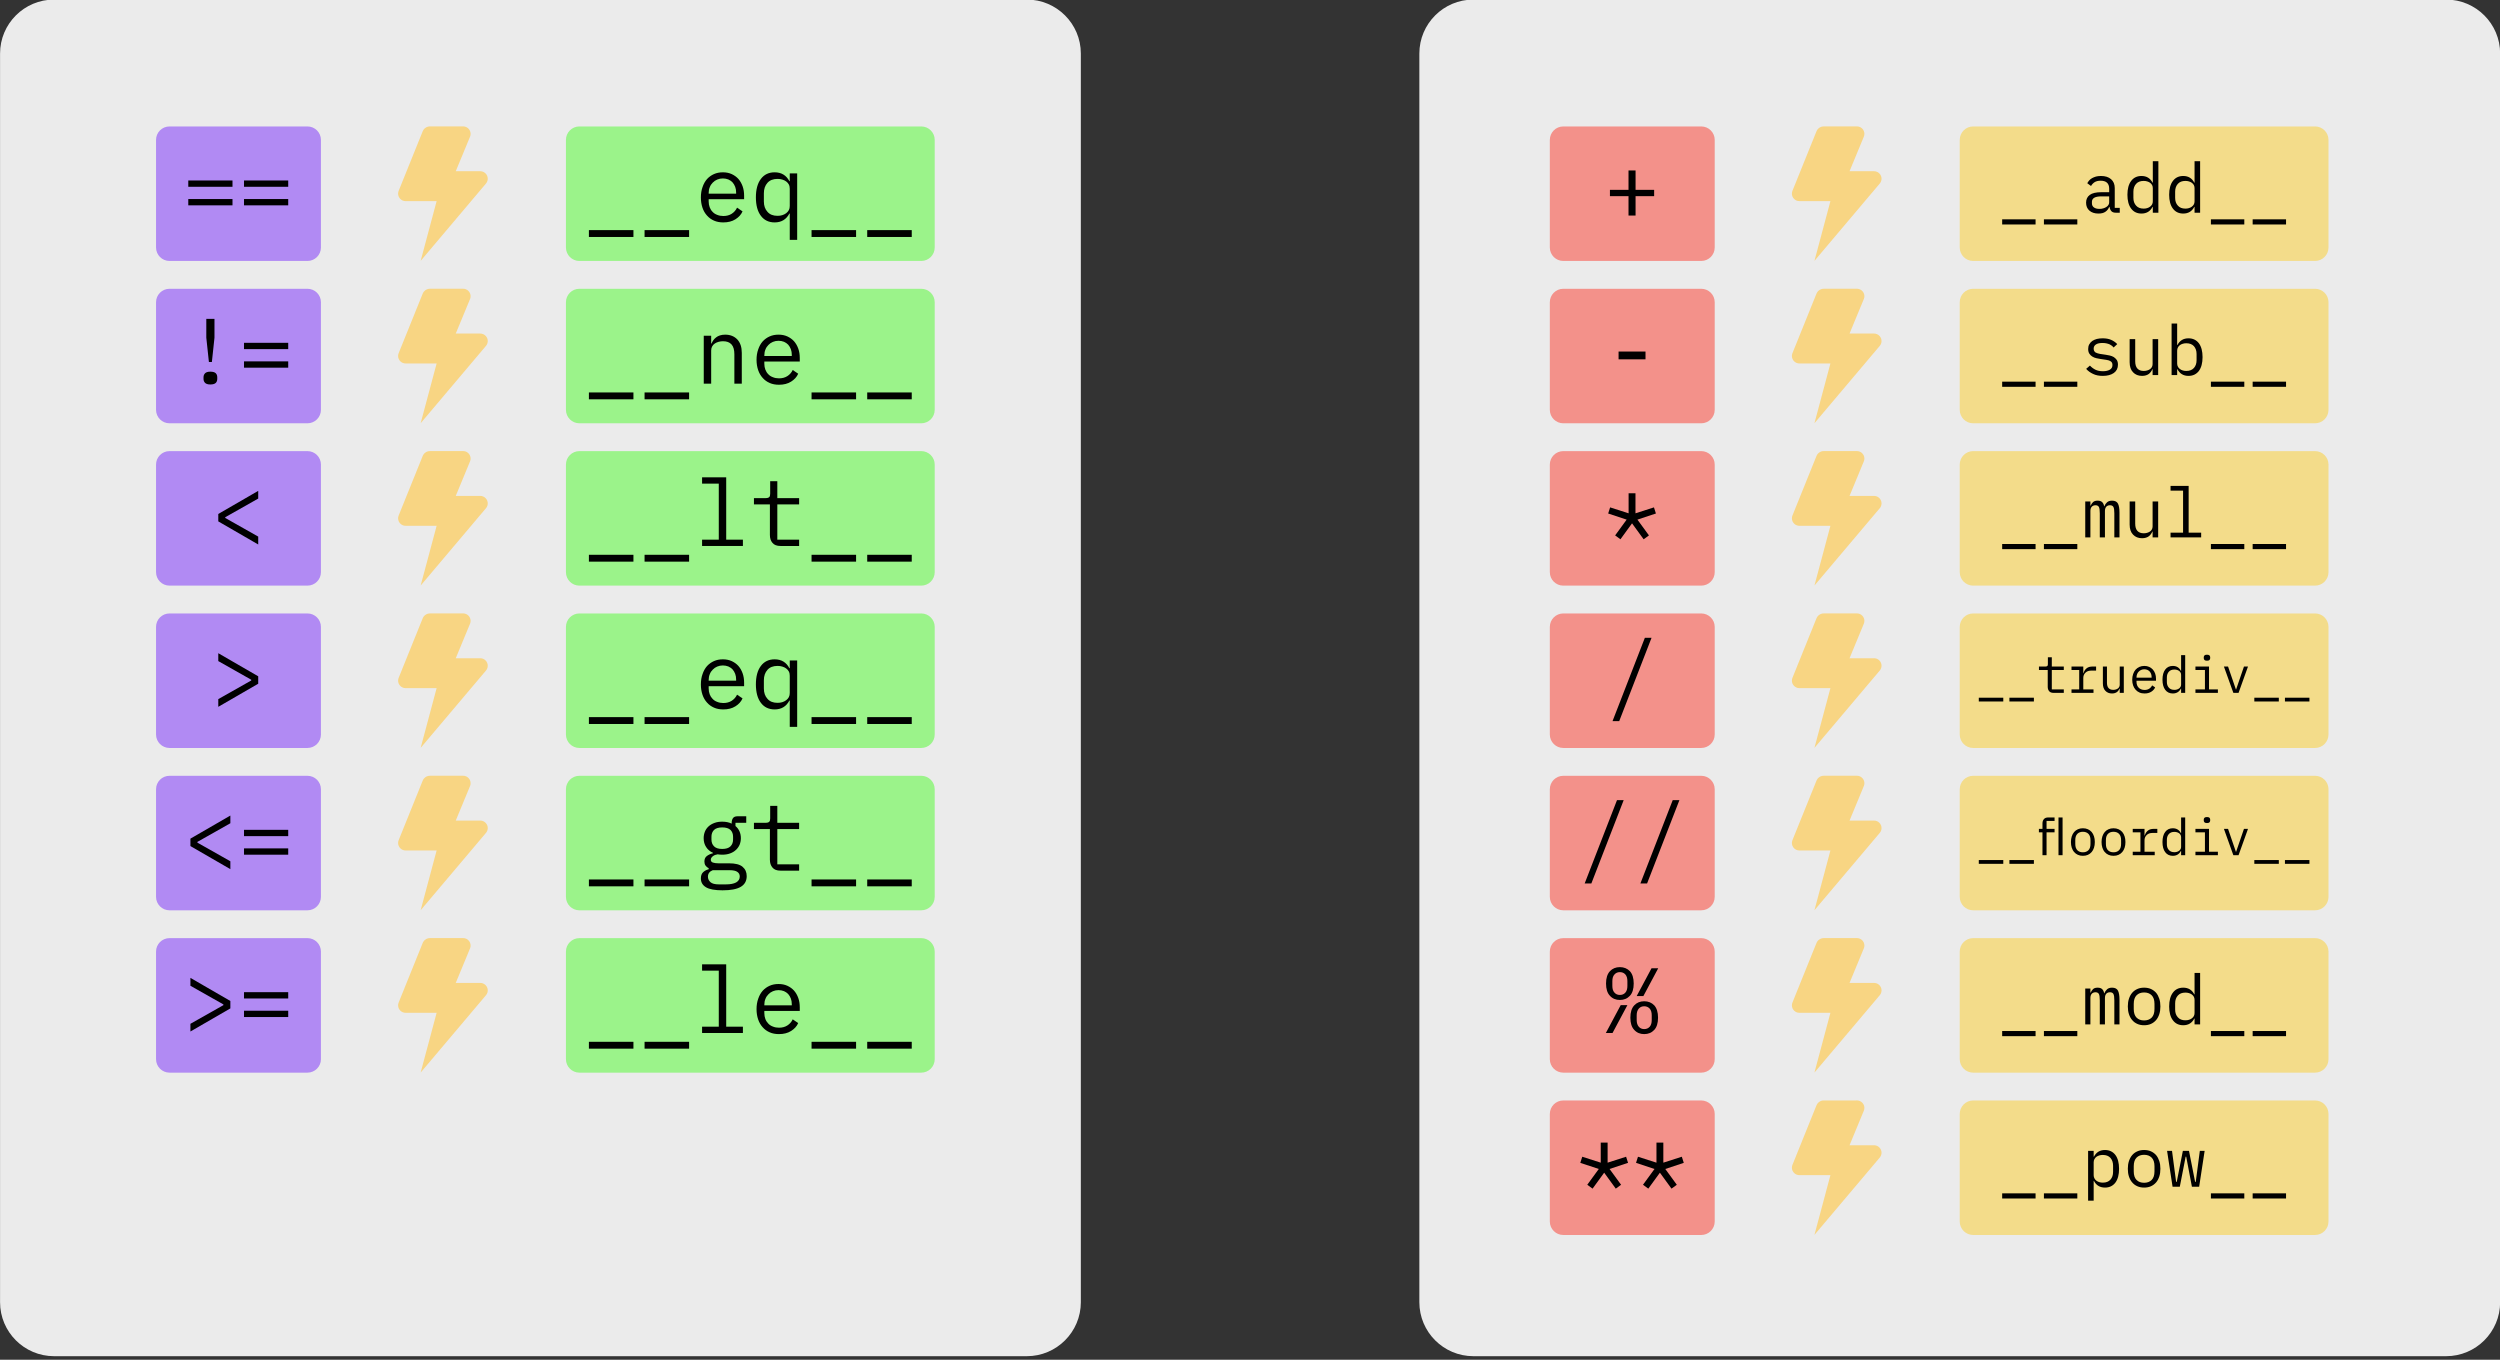 <?xml version="1.0" encoding="UTF-8" standalone="no"?>
<!DOCTYPE svg PUBLIC "-//W3C//DTD SVG 1.1//EN" "http://www.w3.org/Graphics/SVG/1.1/DTD/svg11.dtd">
<svg width="581px" height="316px" version="1.1" xmlns="http://www.w3.org/2000/svg" xmlns:xlink="http://www.w3.org/1999/xlink" xml:space="preserve" xmlns:serif="http://www.serif.com/" style="fill-rule:evenodd;clip-rule:evenodd;stroke-linejoin:round;stroke-miterlimit:2;">
    <rect width="100%" height="100%" fill="#333333" stroke="none"/>
    <g transform="matrix(1,0,0,1,-319,-207.5)">
        <g transform="matrix(0.539,0,0,0.56,143.299,94.279)">
            <path d="M792,224.405L792,742.595C792,754.961 781.56,765 768.7,765L349.3,765C336.44,765 326,754.961 326,742.595L326,224.405C326,212.039 336.44,202 349.3,202L768.7,202C781.56,202 792,212.039 792,224.405Z" style="fill:rgb(235,235,235);"/>
        </g>
        <g transform="matrix(0.539,0,0,0.56,473.143,94.279)">
            <path d="M792,224.405L792,742.595C792,754.961 781.56,765 768.7,765L349.3,765C336.44,765 326,754.961 326,742.595L326,224.405C326,212.039 336.44,202 349.3,202L768.7,202C781.56,202 792,212.039 792,224.405Z" style="fill:rgb(235,235,235);"/>
        </g>
        <g transform="matrix(0.539,0,0,0.539,195.578,81.653)">
            <path d="M632,293.8L632,340.2C632,343.401 629.401,346 626.2,346L478.8,346C475.599,346 473,343.401 473,340.2L473,293.8C473,290.599 475.599,288 478.8,288L626.2,288C629.401,288 632,290.599 632,293.8Z" style="fill:rgb(155,243,138);"/>
            <g transform="matrix(40,0,0,40,480.5,328.9)">
                <rect x="0.06" y="0.095" width="0.48" height="0.074" style="fill-rule:nonzero;"/>
            </g>
            <g transform="matrix(40,0,0,40,504.5,328.9)">
                <rect x="0.06" y="0.095" width="0.48" height="0.074" style="fill-rule:nonzero;"/>
            </g>
            <g transform="matrix(40,0,0,40,528.5,328.9)">
                <path d="M0.309,0.012C0.272,0.012 0.238,0.006 0.209,-0.007C0.179,-0.02 0.154,-0.038 0.133,-0.062C0.112,-0.085 0.095,-0.114 0.084,-0.147C0.073,-0.18 0.067,-0.216 0.067,-0.257C0.067,-0.298 0.073,-0.336 0.085,-0.369C0.096,-0.402 0.112,-0.431 0.133,-0.455C0.154,-0.478 0.179,-0.496 0.208,-0.509C0.237,-0.522 0.269,-0.528 0.304,-0.528C0.339,-0.528 0.37,-0.522 0.399,-0.509C0.427,-0.496 0.451,-0.479 0.471,-0.457C0.491,-0.434 0.506,-0.408 0.517,-0.377C0.528,-0.346 0.533,-0.313 0.533,-0.276L0.533,-0.238L0.151,-0.238L0.151,-0.214C0.151,-0.191 0.155,-0.17 0.162,-0.151C0.169,-0.132 0.18,-0.115 0.194,-0.101C0.207,-0.087 0.224,-0.076 0.244,-0.069C0.263,-0.061 0.285,-0.057 0.309,-0.057C0.344,-0.057 0.374,-0.065 0.399,-0.081C0.424,-0.097 0.444,-0.119 0.457,-0.147L0.516,-0.107C0.501,-0.072 0.475,-0.044 0.44,-0.022C0.404,0.001 0.36,0.012 0.309,0.012ZM0.304,-0.462C0.282,-0.462 0.262,-0.458 0.243,-0.45C0.224,-0.442 0.208,-0.431 0.195,-0.417C0.181,-0.403 0.17,-0.387 0.163,-0.368C0.155,-0.349 0.151,-0.328 0.151,-0.305L0.151,-0.298L0.447,-0.298L0.447,-0.309C0.447,-0.332 0.444,-0.352 0.437,-0.371C0.43,-0.39 0.42,-0.406 0.408,-0.42C0.395,-0.433 0.38,-0.444 0.363,-0.451C0.345,-0.458 0.325,-0.462 0.304,-0.462Z" style="fill-rule:nonzero;"/>
            </g>
            <g transform="matrix(40,0,0,40,552.5,328.9)">
                <path d="M0.425,-0.084L0.421,-0.084C0.388,-0.02 0.335,0.012 0.262,0.012C0.199,0.012 0.149,-0.012 0.114,-0.059C0.078,-0.106 0.06,-0.173 0.06,-0.258C0.06,-0.343 0.078,-0.41 0.114,-0.457C0.149,-0.504 0.199,-0.528 0.262,-0.528C0.335,-0.528 0.388,-0.496 0.421,-0.432L0.425,-0.432L0.425,-0.516L0.505,-0.516L0.505,0.2L0.425,0.2L0.425,-0.084ZM0.293,-0.059C0.311,-0.059 0.328,-0.061 0.344,-0.066C0.36,-0.071 0.374,-0.078 0.386,-0.087C0.398,-0.096 0.408,-0.107 0.415,-0.12C0.422,-0.133 0.425,-0.148 0.425,-0.165L0.425,-0.351C0.425,-0.368 0.422,-0.384 0.415,-0.397C0.408,-0.41 0.398,-0.421 0.386,-0.43C0.374,-0.439 0.36,-0.445 0.344,-0.45C0.328,-0.455 0.311,-0.457 0.293,-0.457C0.246,-0.457 0.21,-0.443 0.185,-0.415C0.159,-0.386 0.146,-0.349 0.146,-0.302L0.146,-0.214C0.146,-0.167 0.159,-0.13 0.185,-0.102C0.21,-0.073 0.246,-0.059 0.293,-0.059Z" style="fill-rule:nonzero;"/>
            </g>
            <g transform="matrix(40,0,0,40,576.5,328.9)">
                <rect x="0.06" y="0.095" width="0.48" height="0.074" style="fill-rule:nonzero;"/>
            </g>
            <g transform="matrix(40,0,0,40,600.5,328.9)">
                <rect x="0.06" y="0.095" width="0.48" height="0.074" style="fill-rule:nonzero;"/>
            </g>
        </g>
        <g transform="matrix(0.539,0,0,0.539,519.494,81.653)">
            <path d="M632,293.8L632,340.2C632,343.401 629.401,346 626.2,346L478.8,346C475.599,346 473,343.401 473,340.2L473,293.8C473,290.599 475.599,288 478.8,288L626.2,288C629.401,288 632,290.599 632,293.8Z" style="fill:rgb(243,220,138);"/>
            <g transform="matrix(30,0,0,30,489.5,325.2)">
                <rect x="0.06" y="0.095" width="0.48" height="0.074" style="fill-rule:nonzero;"/>
            </g>
            <g transform="matrix(30,0,0,30,507.5,325.2)">
                <rect x="0.06" y="0.095" width="0.48" height="0.074" style="fill-rule:nonzero;"/>
            </g>
            <g transform="matrix(30,0,0,30,525.5,325.2)">
                <path d="M0.495,-0C0.464,-0 0.441,-0.008 0.428,-0.024C0.415,-0.04 0.406,-0.06 0.403,-0.084L0.398,-0.084C0.387,-0.054 0.369,-0.031 0.344,-0.014C0.319,0.004 0.285,0.012 0.243,0.012C0.189,0.012 0.146,-0.002 0.114,-0.03C0.082,-0.058 0.066,-0.096 0.066,-0.145C0.066,-0.193 0.084,-0.23 0.119,-0.256C0.154,-0.282 0.21,-0.295 0.288,-0.295L0.398,-0.295L0.398,-0.346C0.398,-0.384 0.387,-0.413 0.366,-0.432C0.345,-0.451 0.314,-0.46 0.275,-0.46C0.24,-0.46 0.212,-0.453 0.19,-0.44C0.168,-0.426 0.15,-0.407 0.137,-0.384L0.083,-0.424C0.09,-0.437 0.099,-0.45 0.11,-0.463C0.121,-0.476 0.135,-0.487 0.152,-0.497C0.169,-0.506 0.188,-0.514 0.209,-0.52C0.23,-0.525 0.254,-0.528 0.28,-0.528C0.341,-0.528 0.389,-0.513 0.425,-0.482C0.46,-0.451 0.478,-0.409 0.478,-0.354L0.478,-0.07L0.55,-0.07L0.55,-0L0.495,-0ZM0.257,-0.055C0.278,-0.055 0.297,-0.057 0.314,-0.063C0.331,-0.068 0.345,-0.074 0.358,-0.083C0.371,-0.091 0.381,-0.101 0.388,-0.113C0.395,-0.124 0.398,-0.137 0.398,-0.15L0.398,-0.235L0.288,-0.235C0.24,-0.235 0.205,-0.228 0.183,-0.215C0.161,-0.202 0.15,-0.182 0.15,-0.157L0.15,-0.136C0.15,-0.109 0.16,-0.089 0.179,-0.076C0.198,-0.062 0.224,-0.055 0.257,-0.055Z" style="fill-rule:nonzero;"/>
            </g>
            <g transform="matrix(30,0,0,30,543.5,325.2)">
                <path d="M0.425,-0.084L0.421,-0.084C0.388,-0.02 0.335,0.012 0.262,0.012C0.199,0.012 0.149,-0.012 0.114,-0.059C0.078,-0.106 0.06,-0.173 0.06,-0.258C0.06,-0.343 0.078,-0.41 0.114,-0.457C0.149,-0.504 0.199,-0.528 0.262,-0.528C0.335,-0.528 0.388,-0.496 0.421,-0.432L0.425,-0.432L0.425,-0.74L0.505,-0.74L0.505,-0L0.425,-0L0.425,-0.084ZM0.293,-0.059C0.311,-0.059 0.328,-0.061 0.344,-0.066C0.36,-0.071 0.374,-0.078 0.386,-0.087C0.398,-0.096 0.408,-0.107 0.415,-0.12C0.422,-0.133 0.425,-0.148 0.425,-0.165L0.425,-0.351C0.425,-0.368 0.422,-0.384 0.415,-0.397C0.408,-0.41 0.398,-0.421 0.386,-0.43C0.374,-0.439 0.36,-0.445 0.344,-0.45C0.328,-0.455 0.311,-0.457 0.293,-0.457C0.246,-0.457 0.21,-0.443 0.185,-0.415C0.159,-0.386 0.146,-0.349 0.146,-0.302L0.146,-0.214C0.146,-0.167 0.159,-0.13 0.185,-0.102C0.21,-0.073 0.246,-0.059 0.293,-0.059Z" style="fill-rule:nonzero;"/>
            </g>
            <g transform="matrix(30,0,0,30,561.5,325.2)">
                <path d="M0.425,-0.084L0.421,-0.084C0.388,-0.02 0.335,0.012 0.262,0.012C0.199,0.012 0.149,-0.012 0.114,-0.059C0.078,-0.106 0.06,-0.173 0.06,-0.258C0.06,-0.343 0.078,-0.41 0.114,-0.457C0.149,-0.504 0.199,-0.528 0.262,-0.528C0.335,-0.528 0.388,-0.496 0.421,-0.432L0.425,-0.432L0.425,-0.74L0.505,-0.74L0.505,-0L0.425,-0L0.425,-0.084ZM0.293,-0.059C0.311,-0.059 0.328,-0.061 0.344,-0.066C0.36,-0.071 0.374,-0.078 0.386,-0.087C0.398,-0.096 0.408,-0.107 0.415,-0.12C0.422,-0.133 0.425,-0.148 0.425,-0.165L0.425,-0.351C0.425,-0.368 0.422,-0.384 0.415,-0.397C0.408,-0.41 0.398,-0.421 0.386,-0.43C0.374,-0.439 0.36,-0.445 0.344,-0.45C0.328,-0.455 0.311,-0.457 0.293,-0.457C0.246,-0.457 0.21,-0.443 0.185,-0.415C0.159,-0.386 0.146,-0.349 0.146,-0.302L0.146,-0.214C0.146,-0.167 0.159,-0.13 0.185,-0.102C0.21,-0.073 0.246,-0.059 0.293,-0.059Z" style="fill-rule:nonzero;"/>
            </g>
            <g transform="matrix(30,0,0,30,579.5,325.2)">
                <rect x="0.06" y="0.095" width="0.48" height="0.074" style="fill-rule:nonzero;"/>
            </g>
            <g transform="matrix(30,0,0,30,597.5,325.2)">
                <rect x="0.06" y="0.095" width="0.48" height="0.074" style="fill-rule:nonzero;"/>
            </g>
        </g>
        <g transform="matrix(0.241,0,0,0.539,241.271,81.653)">
            <path d="M632,293.8L632,340.2C632,343.401 626.18,346 619.011,346L485.989,346C478.82,346 473,343.401 473,340.2L473,293.8C473,290.599 478.82,288 485.989,288L619.011,288C626.18,288 632,290.599 632,293.8Z" style="fill:rgb(177,138,243);"/>
            <g transform="matrix(2.239,0,0,1,-586.254,2.84217e-14)">
                <g transform="matrix(40,0,0,40,484.5,328.9)">
                    <path d="M0.062,-0.372L0.062,-0.44L0.538,-0.44L0.538,-0.372L0.062,-0.372ZM0.062,-0.172L0.062,-0.24L0.538,-0.24L0.538,-0.172L0.062,-0.172Z" style="fill-rule:nonzero;"/>
                </g>
                <g transform="matrix(40,0,0,40,508.5,328.9)">
                    <path d="M0.062,-0.372L0.062,-0.44L0.538,-0.44L0.538,-0.372L0.062,-0.372ZM0.062,-0.172L0.062,-0.24L0.538,-0.24L0.538,-0.172L0.062,-0.172Z" style="fill-rule:nonzero;"/>
                </g>
            </g>
        </g>
        <g transform="matrix(0.241,0,0,0.539,565.187,81.653)">
            <path d="M632,293.8L632,340.2C632,343.401 626.18,346 619.011,346L485.989,346C478.82,346 473,343.401 473,340.2L473,293.8C473,290.599 478.82,288 485.989,288L619.011,288C626.18,288 632,290.599 632,293.8Z" style="fill:rgb(243,145,138);"/>
            <g transform="matrix(2.239,0,0,1,-586.254,2.84217e-14)">
                <g transform="matrix(40,0,0,40,496.5,328.9)">
                    <path d="M0.262,-0.062L0.262,-0.271L0.062,-0.271L0.062,-0.339L0.262,-0.339L0.262,-0.548L0.338,-0.548L0.338,-0.339L0.538,-0.339L0.538,-0.271L0.338,-0.271L0.338,-0.062L0.262,-0.062Z" style="fill-rule:nonzero;"/>
                </g>
            </g>
        </g>
        <g transform="matrix(0.241,0,0,0.539,241.271,119.38)">
            <path d="M632,293.8L632,340.2C632,343.401 626.18,346 619.011,346L485.989,346C478.82,346 473,343.401 473,340.2L473,293.8C473,290.599 478.82,288 485.989,288L619.011,288C626.18,288 632,290.599 632,293.8Z" style="fill:rgb(177,138,243);"/>
            <g transform="matrix(2.239,0,0,1,-586.254,2.84217e-14)">
                <g transform="matrix(40,0,0,40,484.5,328.9)">
                    <path d="M0.284,-0.233L0.256,-0.495L0.256,-0.698L0.344,-0.698L0.344,-0.495L0.316,-0.233L0.284,-0.233ZM0.3,0.009C0.273,0.009 0.254,0.003 0.243,-0.008C0.232,-0.019 0.226,-0.034 0.226,-0.051L0.226,-0.069C0.226,-0.086 0.232,-0.101 0.243,-0.112C0.254,-0.123 0.273,-0.129 0.3,-0.129C0.327,-0.129 0.347,-0.123 0.358,-0.112C0.369,-0.101 0.374,-0.086 0.374,-0.069L0.374,-0.051C0.374,-0.034 0.369,-0.019 0.358,-0.008C0.347,0.003 0.327,0.009 0.3,0.009Z" style="fill-rule:nonzero;"/>
                </g>
                <g transform="matrix(40,0,0,40,508.5,328.9)">
                    <path d="M0.062,-0.372L0.062,-0.44L0.538,-0.44L0.538,-0.372L0.062,-0.372ZM0.062,-0.172L0.062,-0.24L0.538,-0.24L0.538,-0.172L0.062,-0.172Z" style="fill-rule:nonzero;"/>
                </g>
            </g>
        </g>
        <g transform="matrix(0.241,0,0,0.539,565.187,119.38)">
            <path d="M632,293.8L632,340.2C632,343.401 626.18,346 619.011,346L485.989,346C478.82,346 473,343.401 473,340.2L473,293.8C473,290.599 478.82,288 485.989,288L619.011,288C626.18,288 632,290.599 632,293.8Z" style="fill:rgb(243,145,138);"/>
            <g transform="matrix(2.239,0,0,1,-586.254,2.84217e-14)">
                <g transform="matrix(40,0,0,40,496.5,328.9)">
                    <rect x="0.155" y="-0.346" width="0.29" height="0.084" style="fill-rule:nonzero;"/>
                </g>
            </g>
        </g>
        <g transform="matrix(0.241,0,0,0.539,241.271,157.107)">
            <path d="M632,293.8L632,340.2C632,343.401 626.18,346 619.011,346L485.989,346C478.82,346 473,343.401 473,340.2L473,293.8C473,290.599 478.82,288 485.989,288L619.011,288C626.18,288 632,290.599 632,293.8Z" style="fill:rgb(177,138,243);"/>
            <g transform="matrix(2.239,0,0,1,-586.254,2.84217e-14)">
                <g transform="matrix(40,0,0,40,496.5,328.9)">
                    <path d="M0.085,-0.265L0.085,-0.345L0.515,-0.594L0.515,-0.511L0.16,-0.31L0.16,-0.302L0.515,-0.101L0.515,-0.016L0.085,-0.265Z" style="fill-rule:nonzero;"/>
                </g>
            </g>
        </g>
        <g transform="matrix(0.241,0,0,0.539,565.187,157.107)">
            <path d="M632,293.8L632,340.2C632,343.401 626.18,346 619.011,346L485.989,346C478.82,346 473,343.401 473,340.2L473,293.8C473,290.599 478.82,288 485.989,288L619.011,288C626.18,288 632,290.599 632,293.8Z" style="fill:rgb(243,145,138);"/>
            <g transform="matrix(2.239,0,0,1,-586.254,2.84217e-14)">
                <g transform="matrix(40,0,0,40,496.5,328.9)">
                    <path d="M0.175,-0.072L0.118,-0.114L0.242,-0.284L0.043,-0.35L0.064,-0.416L0.263,-0.352L0.263,-0.568L0.337,-0.568L0.337,-0.352L0.536,-0.416L0.557,-0.35L0.358,-0.284L0.482,-0.114L0.425,-0.072L0.3,-0.244L0.175,-0.072Z" style="fill-rule:nonzero;"/>
                </g>
            </g>
        </g>
        <g transform="matrix(0.241,0,0,0.539,241.271,194.834)">
            <path d="M632,293.8L632,340.2C632,343.401 626.18,346 619.011,346L485.989,346C478.82,346 473,343.401 473,340.2L473,293.8C473,290.599 478.82,288 485.989,288L619.011,288C626.18,288 632,290.599 632,293.8Z" style="fill:rgb(177,138,243);"/>
            <g transform="matrix(2.239,0,0,1,-586.254,2.84217e-14)">
                <g transform="matrix(40,0,0,40,496.5,328.9)">
                    <path d="M0.085,-0.099L0.44,-0.3L0.44,-0.308L0.085,-0.509L0.085,-0.594L0.515,-0.345L0.515,-0.265L0.085,-0.016L0.085,-0.099Z" style="fill-rule:nonzero;"/>
                </g>
            </g>
        </g>
        <g transform="matrix(0.241,0,0,0.539,565.187,194.834)">
            <path d="M632,293.8L632,340.2C632,343.401 626.18,346 619.011,346L485.989,346C478.82,346 473,343.401 473,340.2L473,293.8C473,290.599 478.82,288 485.989,288L619.011,288C626.18,288 632,290.599 632,293.8Z" style="fill:rgb(243,145,138);"/>
            <g transform="matrix(2.239,0,0,1,-586.254,2.84217e-14)">
                <g transform="matrix(40,0,0,40,496.5,328.9)">
                    <path d="M0.09,0.138L0.438,-0.76L0.51,-0.76L0.162,0.138L0.09,0.138Z" style="fill-rule:nonzero;"/>
                </g>
            </g>
        </g>
        <g transform="matrix(0.241,0,0,0.539,241.271,232.562)">
            <path d="M632,293.8L632,340.2C632,343.401 626.18,346 619.011,346L485.989,346C478.82,346 473,343.401 473,340.2L473,293.8C473,290.599 478.82,288 485.989,288L619.011,288C626.18,288 632,290.599 632,293.8Z" style="fill:rgb(177,138,243);"/>
            <g transform="matrix(2.239,0,0,1,-586.254,2.84217e-14)">
                <g transform="matrix(40,0,0,40,484.5,328.9)">
                    <path d="M0.085,-0.265L0.085,-0.345L0.515,-0.594L0.515,-0.511L0.16,-0.31L0.16,-0.302L0.515,-0.101L0.515,-0.016L0.085,-0.265Z" style="fill-rule:nonzero;"/>
                </g>
                <g transform="matrix(40,0,0,40,508.5,328.9)">
                    <path d="M0.062,-0.372L0.062,-0.44L0.538,-0.44L0.538,-0.372L0.062,-0.372ZM0.062,-0.172L0.062,-0.24L0.538,-0.24L0.538,-0.172L0.062,-0.172Z" style="fill-rule:nonzero;"/>
                </g>
            </g>
        </g>
        <g transform="matrix(0.241,0,0,0.539,565.187,232.562)">
            <path d="M632,293.8L632,340.2C632,343.401 626.18,346 619.011,346L485.989,346C478.82,346 473,343.401 473,340.2L473,293.8C473,290.599 478.82,288 485.989,288L619.011,288C626.18,288 632,290.599 632,293.8Z" style="fill:rgb(243,145,138);"/>
            <g transform="matrix(2.239,0,0,1,-586.254,2.84217e-14)">
                <g transform="matrix(40,0,0,40,484.5,328.9)">
                    <path d="M0.09,0.138L0.438,-0.76L0.51,-0.76L0.162,0.138L0.09,0.138Z" style="fill-rule:nonzero;"/>
                </g>
                <g transform="matrix(40,0,0,40,508.5,328.9)">
                    <path d="M0.09,0.138L0.438,-0.76L0.51,-0.76L0.162,0.138L0.09,0.138Z" style="fill-rule:nonzero;"/>
                </g>
            </g>
        </g>
        <g transform="matrix(0.241,0,0,0.539,241.271,270.289)">
            <path d="M632,293.8L632,340.2C632,343.401 626.18,346 619.011,346L485.989,346C478.82,346 473,343.401 473,340.2L473,293.8C473,290.599 478.82,288 485.989,288L619.011,288C626.18,288 632,290.599 632,293.8Z" style="fill:rgb(177,138,243);"/>
            <g transform="matrix(2.239,0,0,1,-586.254,2.84217e-14)">
                <g transform="matrix(40,0,0,40,484.5,328.9)">
                    <path d="M0.085,-0.099L0.44,-0.3L0.44,-0.308L0.085,-0.509L0.085,-0.594L0.515,-0.345L0.515,-0.265L0.085,-0.016L0.085,-0.099Z" style="fill-rule:nonzero;"/>
                </g>
                <g transform="matrix(40,0,0,40,508.5,328.9)">
                    <path d="M0.062,-0.372L0.062,-0.44L0.538,-0.44L0.538,-0.372L0.062,-0.372ZM0.062,-0.172L0.062,-0.24L0.538,-0.24L0.538,-0.172L0.062,-0.172Z" style="fill-rule:nonzero;"/>
                </g>
            </g>
        </g>
        <g transform="matrix(0.241,0,0,0.539,565.187,270.289)">
            <path d="M632,293.8L632,340.2C632,343.401 626.18,346 619.011,346L485.989,346C478.82,346 473,343.401 473,340.2L473,293.8C473,290.599 478.82,288 485.989,288L619.011,288C626.18,288 632,290.599 632,293.8Z" style="fill:rgb(243,145,138);"/>
            <g transform="matrix(2.239,0,0,1,-586.254,2.84217e-14)">
                <g transform="matrix(40,0,0,40,496.5,328.9)">
                    <path d="M0.169,-0.356C0.125,-0.356 0.089,-0.371 0.062,-0.401C0.034,-0.43 0.02,-0.474 0.02,-0.533C0.02,-0.592 0.034,-0.636 0.062,-0.666C0.089,-0.695 0.125,-0.71 0.169,-0.71C0.213,-0.71 0.249,-0.695 0.277,-0.666C0.304,-0.636 0.318,-0.592 0.318,-0.533C0.318,-0.474 0.304,-0.43 0.277,-0.401C0.249,-0.371 0.213,-0.356 0.169,-0.356ZM0.169,-0.41C0.193,-0.41 0.213,-0.418 0.228,-0.435C0.243,-0.452 0.25,-0.476 0.25,-0.508L0.25,-0.558C0.25,-0.59 0.243,-0.614 0.228,-0.631C0.213,-0.648 0.193,-0.656 0.169,-0.656C0.145,-0.656 0.126,-0.648 0.111,-0.631C0.095,-0.614 0.088,-0.59 0.088,-0.558L0.088,-0.508C0.088,-0.476 0.095,-0.452 0.111,-0.435C0.126,-0.418 0.145,-0.41 0.169,-0.41ZM0.51,-0.698L0.582,-0.698L0.422,-0.398L0.35,-0.398L0.51,-0.698ZM0.178,-0.3L0.25,-0.3L0.09,-0L0.018,-0L0.178,-0.3ZM0.431,0.012C0.387,0.012 0.351,-0.003 0.324,-0.033C0.296,-0.062 0.282,-0.106 0.282,-0.165C0.282,-0.224 0.296,-0.268 0.324,-0.298C0.351,-0.327 0.387,-0.342 0.431,-0.342C0.475,-0.342 0.511,-0.327 0.539,-0.298C0.566,-0.268 0.58,-0.224 0.58,-0.165C0.58,-0.106 0.566,-0.062 0.539,-0.033C0.511,-0.003 0.475,0.012 0.431,0.012ZM0.431,-0.042C0.455,-0.042 0.474,-0.05 0.49,-0.067C0.505,-0.084 0.512,-0.108 0.512,-0.14L0.512,-0.19C0.512,-0.222 0.505,-0.246 0.49,-0.263C0.474,-0.28 0.455,-0.288 0.431,-0.288C0.407,-0.288 0.388,-0.28 0.373,-0.263C0.358,-0.246 0.35,-0.222 0.35,-0.19L0.35,-0.14C0.35,-0.108 0.358,-0.084 0.373,-0.067C0.388,-0.05 0.407,-0.042 0.431,-0.042Z" style="fill-rule:nonzero;"/>
                </g>
            </g>
        </g>
        <g transform="matrix(0.241,0,0,0.539,565.187,308.016)">
            <path d="M632,293.8L632,340.2C632,343.401 626.18,346 619.011,346L485.989,346C478.82,346 473,343.401 473,340.2L473,293.8C473,290.599 478.82,288 485.989,288L619.011,288C626.18,288 632,290.599 632,293.8Z" style="fill:rgb(243,145,138);"/>
            <g transform="matrix(2.239,0,0,1,-586.254,2.84217e-14)">
                <g transform="matrix(40,0,0,40,484.5,328.9)">
                    <path d="M0.175,-0.072L0.118,-0.114L0.242,-0.284L0.043,-0.35L0.064,-0.416L0.263,-0.352L0.263,-0.568L0.337,-0.568L0.337,-0.352L0.536,-0.416L0.557,-0.35L0.358,-0.284L0.482,-0.114L0.425,-0.072L0.3,-0.244L0.175,-0.072Z" style="fill-rule:nonzero;"/>
                </g>
                <g transform="matrix(40,0,0,40,508.5,328.9)">
                    <path d="M0.175,-0.072L0.118,-0.114L0.242,-0.284L0.043,-0.35L0.064,-0.416L0.263,-0.352L0.263,-0.568L0.337,-0.568L0.337,-0.352L0.536,-0.416L0.557,-0.35L0.358,-0.284L0.482,-0.114L0.425,-0.072L0.3,-0.244L0.175,-0.072Z" style="fill-rule:nonzero;"/>
                </g>
            </g>
        </g>
        <g transform="matrix(0.539,0,0,0.539,195.578,119.38)">
            <path d="M632,293.8L632,340.2C632,343.401 629.401,346 626.2,346L478.8,346C475.599,346 473,343.401 473,340.2L473,293.8C473,290.599 475.599,288 478.8,288L626.2,288C629.401,288 632,290.599 632,293.8Z" style="fill:rgb(155,243,138);"/>
            <g transform="matrix(40,0,0,40,480.5,328.9)">
                <rect x="0.06" y="0.095" width="0.48" height="0.074" style="fill-rule:nonzero;"/>
            </g>
            <g transform="matrix(40,0,0,40,504.5,328.9)">
                <rect x="0.06" y="0.095" width="0.48" height="0.074" style="fill-rule:nonzero;"/>
            </g>
            <g transform="matrix(40,0,0,40,528.5,328.9)">
                <path d="M0.098,-0L0.098,-0.516L0.178,-0.516L0.178,-0.432L0.182,-0.432C0.187,-0.445 0.194,-0.457 0.202,-0.469C0.21,-0.48 0.22,-0.49 0.232,-0.499C0.243,-0.508 0.257,-0.515 0.273,-0.52C0.289,-0.525 0.308,-0.528 0.329,-0.528C0.383,-0.528 0.426,-0.511 0.459,-0.477C0.492,-0.442 0.508,-0.394 0.508,-0.331L0.508,-0L0.428,-0L0.428,-0.317C0.428,-0.364 0.418,-0.4 0.397,-0.423C0.376,-0.446 0.346,-0.457 0.306,-0.457C0.29,-0.457 0.274,-0.455 0.259,-0.451C0.244,-0.447 0.23,-0.441 0.218,-0.433C0.206,-0.425 0.196,-0.415 0.189,-0.402C0.182,-0.389 0.178,-0.375 0.178,-0.358L0.178,-0L0.098,-0Z" style="fill-rule:nonzero;"/>
            </g>
            <g transform="matrix(40,0,0,40,552.5,328.9)">
                <path d="M0.309,0.012C0.272,0.012 0.238,0.006 0.209,-0.007C0.179,-0.02 0.154,-0.038 0.133,-0.062C0.112,-0.085 0.095,-0.114 0.084,-0.147C0.073,-0.18 0.067,-0.216 0.067,-0.257C0.067,-0.298 0.073,-0.336 0.085,-0.369C0.096,-0.402 0.112,-0.431 0.133,-0.455C0.154,-0.478 0.179,-0.496 0.208,-0.509C0.237,-0.522 0.269,-0.528 0.304,-0.528C0.339,-0.528 0.37,-0.522 0.399,-0.509C0.427,-0.496 0.451,-0.479 0.471,-0.457C0.491,-0.434 0.506,-0.408 0.517,-0.377C0.528,-0.346 0.533,-0.313 0.533,-0.276L0.533,-0.238L0.151,-0.238L0.151,-0.214C0.151,-0.191 0.155,-0.17 0.162,-0.151C0.169,-0.132 0.18,-0.115 0.194,-0.101C0.207,-0.087 0.224,-0.076 0.244,-0.069C0.263,-0.061 0.285,-0.057 0.309,-0.057C0.344,-0.057 0.374,-0.065 0.399,-0.081C0.424,-0.097 0.444,-0.119 0.457,-0.147L0.516,-0.107C0.501,-0.072 0.475,-0.044 0.44,-0.022C0.404,0.001 0.36,0.012 0.309,0.012ZM0.304,-0.462C0.282,-0.462 0.262,-0.458 0.243,-0.45C0.224,-0.442 0.208,-0.431 0.195,-0.417C0.181,-0.403 0.17,-0.387 0.163,-0.368C0.155,-0.349 0.151,-0.328 0.151,-0.305L0.151,-0.298L0.447,-0.298L0.447,-0.309C0.447,-0.332 0.444,-0.352 0.437,-0.371C0.43,-0.39 0.42,-0.406 0.408,-0.42C0.395,-0.433 0.38,-0.444 0.363,-0.451C0.345,-0.458 0.325,-0.462 0.304,-0.462Z" style="fill-rule:nonzero;"/>
            </g>
            <g transform="matrix(40,0,0,40,576.5,328.9)">
                <rect x="0.06" y="0.095" width="0.48" height="0.074" style="fill-rule:nonzero;"/>
            </g>
            <g transform="matrix(40,0,0,40,600.5,328.9)">
                <rect x="0.06" y="0.095" width="0.48" height="0.074" style="fill-rule:nonzero;"/>
            </g>
        </g>
        <g transform="matrix(0.539,0,0,0.539,519.494,119.38)">
            <path d="M632,293.8L632,340.2C632,343.401 629.401,346 626.2,346L478.8,346C475.599,346 473,343.401 473,340.2L473,293.8C473,290.599 475.599,288 478.8,288L626.2,288C629.401,288 632,290.599 632,293.8Z" style="fill:rgb(243,220,138);"/>
            <g transform="matrix(30,0,0,30,489.5,325.2)">
                <rect x="0.06" y="0.095" width="0.48" height="0.074" style="fill-rule:nonzero;"/>
            </g>
            <g transform="matrix(30,0,0,30,507.5,325.2)">
                <rect x="0.06" y="0.095" width="0.48" height="0.074" style="fill-rule:nonzero;"/>
            </g>
            <g transform="matrix(30,0,0,30,525.5,325.2)">
                <path d="M0.306,0.012C0.252,0.012 0.206,0.003 0.167,-0.016C0.128,-0.034 0.094,-0.058 0.067,-0.089L0.121,-0.136C0.146,-0.11 0.173,-0.09 0.202,-0.076C0.231,-0.062 0.267,-0.055 0.308,-0.055C0.348,-0.055 0.381,-0.062 0.407,-0.077C0.432,-0.091 0.445,-0.113 0.445,-0.144C0.445,-0.157 0.443,-0.169 0.438,-0.178C0.432,-0.187 0.426,-0.194 0.417,-0.199C0.408,-0.204 0.399,-0.209 0.388,-0.212C0.377,-0.215 0.366,-0.217 0.354,-0.219L0.273,-0.231C0.255,-0.234 0.236,-0.237 0.215,-0.242C0.194,-0.247 0.174,-0.254 0.157,-0.265C0.14,-0.275 0.125,-0.289 0.114,-0.306C0.102,-0.323 0.096,-0.346 0.096,-0.374C0.096,-0.4 0.101,-0.423 0.112,-0.442C0.122,-0.46 0.136,-0.476 0.155,-0.49C0.174,-0.503 0.196,-0.512 0.221,-0.519C0.246,-0.525 0.274,-0.528 0.304,-0.528C0.351,-0.528 0.391,-0.521 0.426,-0.506C0.46,-0.491 0.489,-0.471 0.514,-0.445L0.462,-0.396C0.456,-0.403 0.448,-0.411 0.44,-0.419C0.431,-0.426 0.42,-0.433 0.407,-0.44C0.394,-0.446 0.378,-0.451 0.361,-0.455C0.344,-0.459 0.324,-0.461 0.301,-0.461C0.26,-0.461 0.229,-0.454 0.208,-0.44C0.186,-0.426 0.175,-0.406 0.175,-0.379C0.175,-0.366 0.178,-0.355 0.183,-0.346C0.188,-0.337 0.194,-0.329 0.203,-0.324C0.212,-0.319 0.222,-0.315 0.233,-0.312C0.244,-0.309 0.255,-0.306 0.266,-0.304L0.347,-0.292C0.366,-0.289 0.385,-0.286 0.406,-0.281C0.427,-0.276 0.446,-0.269 0.463,-0.259C0.48,-0.248 0.495,-0.234 0.507,-0.217C0.518,-0.2 0.524,-0.177 0.524,-0.149C0.524,-0.098 0.504,-0.058 0.465,-0.03C0.425,-0.002 0.372,0.012 0.306,0.012Z" style="fill-rule:nonzero;"/>
            </g>
            <g transform="matrix(30,0,0,30,543.5,325.2)">
                <path d="M0.422,-0.084L0.418,-0.084C0.413,-0.071 0.406,-0.059 0.398,-0.048C0.39,-0.036 0.38,-0.026 0.369,-0.017C0.357,-0.008 0.343,-0.001 0.327,0.004C0.311,0.009 0.292,0.012 0.271,0.012C0.217,0.012 0.174,-0.005 0.141,-0.04C0.108,-0.074 0.092,-0.122 0.092,-0.185L0.092,-0.516L0.172,-0.516L0.172,-0.199C0.172,-0.152 0.182,-0.117 0.203,-0.094C0.224,-0.071 0.254,-0.059 0.294,-0.059C0.31,-0.059 0.326,-0.061 0.341,-0.065C0.356,-0.069 0.37,-0.075 0.382,-0.083C0.394,-0.091 0.404,-0.101 0.411,-0.114C0.418,-0.126 0.422,-0.141 0.422,-0.158L0.422,-0.516L0.502,-0.516L0.502,-0L0.422,-0L0.422,-0.084Z" style="fill-rule:nonzero;"/>
            </g>
            <g transform="matrix(30,0,0,30,561.5,325.2)">
                <path d="M0.095,-0.74L0.175,-0.74L0.175,-0.432L0.179,-0.432C0.212,-0.496 0.265,-0.528 0.338,-0.528C0.401,-0.528 0.451,-0.504 0.487,-0.457C0.522,-0.41 0.54,-0.343 0.54,-0.258C0.54,-0.173 0.522,-0.106 0.487,-0.059C0.451,-0.012 0.401,0.012 0.338,0.012C0.265,0.012 0.212,-0.02 0.179,-0.084L0.175,-0.084L0.175,-0L0.095,-0L0.095,-0.74ZM0.307,-0.059C0.354,-0.059 0.39,-0.073 0.416,-0.102C0.441,-0.13 0.454,-0.167 0.454,-0.214L0.454,-0.302C0.454,-0.349 0.441,-0.386 0.416,-0.415C0.39,-0.443 0.354,-0.457 0.307,-0.457C0.289,-0.457 0.272,-0.455 0.256,-0.45C0.24,-0.445 0.226,-0.439 0.214,-0.43C0.202,-0.421 0.193,-0.41 0.186,-0.397C0.179,-0.384 0.175,-0.368 0.175,-0.351L0.175,-0.165C0.175,-0.148 0.179,-0.133 0.186,-0.12C0.193,-0.107 0.202,-0.096 0.214,-0.087C0.226,-0.078 0.24,-0.071 0.256,-0.066C0.272,-0.061 0.289,-0.059 0.307,-0.059Z" style="fill-rule:nonzero;"/>
            </g>
            <g transform="matrix(30,0,0,30,579.5,325.2)">
                <rect x="0.06" y="0.095" width="0.48" height="0.074" style="fill-rule:nonzero;"/>
            </g>
            <g transform="matrix(30,0,0,30,597.5,325.2)">
                <rect x="0.06" y="0.095" width="0.48" height="0.074" style="fill-rule:nonzero;"/>
            </g>
        </g>
        <g transform="matrix(0.539,0,0,0.539,195.578,157.107)">
            <path d="M632,293.8L632,340.2C632,343.401 629.401,346 626.2,346L478.8,346C475.599,346 473,343.401 473,340.2L473,293.8C473,290.599 475.599,288 478.8,288L626.2,288C629.401,288 632,290.599 632,293.8Z" style="fill:rgb(155,243,138);"/>
            <g transform="matrix(40,0,0,40,480.5,328.9)">
                <rect x="0.06" y="0.095" width="0.48" height="0.074" style="fill-rule:nonzero;"/>
            </g>
            <g transform="matrix(40,0,0,40,504.5,328.9)">
                <rect x="0.06" y="0.095" width="0.48" height="0.074" style="fill-rule:nonzero;"/>
            </g>
            <g transform="matrix(40,0,0,40,528.5,328.9)">
                <path d="M0.08,-0.068L0.26,-0.068L0.26,-0.672L0.08,-0.672L0.08,-0.74L0.34,-0.74L0.34,-0.068L0.52,-0.068L0.52,-0L0.08,-0L0.08,-0.068Z" style="fill-rule:nonzero;"/>
            </g>
            <g transform="matrix(40,0,0,40,552.5,328.9)">
                <path d="M0.325,-0C0.286,-0 0.257,-0.011 0.239,-0.033C0.22,-0.055 0.211,-0.083 0.211,-0.118L0.211,-0.448L0.039,-0.448L0.039,-0.516L0.167,-0.516C0.184,-0.516 0.197,-0.52 0.204,-0.527C0.211,-0.534 0.214,-0.546 0.214,-0.563L0.214,-0.698L0.291,-0.698L0.291,-0.516L0.526,-0.516L0.526,-0.448L0.291,-0.448L0.291,-0.068L0.526,-0.068L0.526,-0L0.325,-0Z" style="fill-rule:nonzero;"/>
            </g>
            <g transform="matrix(40,0,0,40,576.5,328.9)">
                <rect x="0.06" y="0.095" width="0.48" height="0.074" style="fill-rule:nonzero;"/>
            </g>
            <g transform="matrix(40,0,0,40,600.5,328.9)">
                <rect x="0.06" y="0.095" width="0.48" height="0.074" style="fill-rule:nonzero;"/>
            </g>
        </g>
        <g transform="matrix(0.539,0,0,0.539,519.494,157.107)">
            <path d="M632,293.8L632,340.2C632,343.401 629.401,346 626.2,346L478.8,346C475.599,346 473,343.401 473,340.2L473,293.8C473,290.599 475.599,288 478.8,288L626.2,288C629.401,288 632,290.599 632,293.8Z" style="fill:rgb(243,220,138);"/>
            <g transform="matrix(30,0,0,30,489.5,325.2)">
                <rect x="0.06" y="0.095" width="0.48" height="0.074" style="fill-rule:nonzero;"/>
            </g>
            <g transform="matrix(30,0,0,30,507.5,325.2)">
                <rect x="0.06" y="0.095" width="0.48" height="0.074" style="fill-rule:nonzero;"/>
            </g>
            <g transform="matrix(30,0,0,30,525.5,325.2)">
                <path d="M0.054,-0L0.054,-0.516L0.128,-0.516L0.128,-0.456L0.132,-0.456C0.14,-0.476 0.151,-0.493 0.166,-0.507C0.181,-0.521 0.202,-0.528 0.231,-0.528C0.261,-0.528 0.283,-0.521 0.298,-0.506C0.313,-0.491 0.322,-0.471 0.325,-0.447L0.328,-0.447C0.337,-0.47 0.351,-0.49 0.368,-0.505C0.385,-0.52 0.409,-0.528 0.44,-0.528C0.482,-0.528 0.51,-0.513 0.525,-0.484C0.539,-0.455 0.546,-0.413 0.546,-0.358L0.546,-0L0.472,-0L0.472,-0.345C0.472,-0.389 0.468,-0.42 0.459,-0.437C0.45,-0.454 0.433,-0.462 0.409,-0.462C0.388,-0.462 0.37,-0.455 0.357,-0.442C0.344,-0.428 0.337,-0.407 0.337,-0.379L0.337,-0L0.263,-0L0.263,-0.345C0.263,-0.389 0.259,-0.42 0.25,-0.437C0.241,-0.454 0.224,-0.462 0.201,-0.462C0.18,-0.462 0.162,-0.455 0.149,-0.442C0.135,-0.428 0.128,-0.407 0.128,-0.379L0.128,-0L0.054,-0Z" style="fill-rule:nonzero;"/>
            </g>
            <g transform="matrix(30,0,0,30,543.5,325.2)">
                <path d="M0.422,-0.084L0.418,-0.084C0.413,-0.071 0.406,-0.059 0.398,-0.048C0.39,-0.036 0.38,-0.026 0.369,-0.017C0.357,-0.008 0.343,-0.001 0.327,0.004C0.311,0.009 0.292,0.012 0.271,0.012C0.217,0.012 0.174,-0.005 0.141,-0.04C0.108,-0.074 0.092,-0.122 0.092,-0.185L0.092,-0.516L0.172,-0.516L0.172,-0.199C0.172,-0.152 0.182,-0.117 0.203,-0.094C0.224,-0.071 0.254,-0.059 0.294,-0.059C0.31,-0.059 0.326,-0.061 0.341,-0.065C0.356,-0.069 0.37,-0.075 0.382,-0.083C0.394,-0.091 0.404,-0.101 0.411,-0.114C0.418,-0.126 0.422,-0.141 0.422,-0.158L0.422,-0.516L0.502,-0.516L0.502,-0L0.422,-0L0.422,-0.084Z" style="fill-rule:nonzero;"/>
            </g>
            <g transform="matrix(30,0,0,30,561.5,325.2)">
                <path d="M0.08,-0.068L0.26,-0.068L0.26,-0.672L0.08,-0.672L0.08,-0.74L0.34,-0.74L0.34,-0.068L0.52,-0.068L0.52,-0L0.08,-0L0.08,-0.068Z" style="fill-rule:nonzero;"/>
            </g>
            <g transform="matrix(30,0,0,30,579.5,325.2)">
                <rect x="0.06" y="0.095" width="0.48" height="0.074" style="fill-rule:nonzero;"/>
            </g>
            <g transform="matrix(30,0,0,30,597.5,325.2)">
                <rect x="0.06" y="0.095" width="0.48" height="0.074" style="fill-rule:nonzero;"/>
            </g>
        </g>
        <g transform="matrix(0.539,0,0,0.539,195.578,194.834)">
            <path d="M632,293.8L632,340.2C632,343.401 629.401,346 626.2,346L478.8,346C475.599,346 473,343.401 473,340.2L473,293.8C473,290.599 475.599,288 478.8,288L626.2,288C629.401,288 632,290.599 632,293.8Z" style="fill:rgb(155,243,138);"/>
            <g transform="matrix(40,0,0,40,480.5,328.9)">
                <rect x="0.06" y="0.095" width="0.48" height="0.074" style="fill-rule:nonzero;"/>
            </g>
            <g transform="matrix(40,0,0,40,504.5,328.9)">
                <rect x="0.06" y="0.095" width="0.48" height="0.074" style="fill-rule:nonzero;"/>
            </g>
            <g transform="matrix(40,0,0,40,528.5,328.9)">
                <path d="M0.309,0.012C0.272,0.012 0.238,0.006 0.209,-0.007C0.179,-0.02 0.154,-0.038 0.133,-0.062C0.112,-0.085 0.095,-0.114 0.084,-0.147C0.073,-0.18 0.067,-0.216 0.067,-0.257C0.067,-0.298 0.073,-0.336 0.085,-0.369C0.096,-0.402 0.112,-0.431 0.133,-0.455C0.154,-0.478 0.179,-0.496 0.208,-0.509C0.237,-0.522 0.269,-0.528 0.304,-0.528C0.339,-0.528 0.37,-0.522 0.399,-0.509C0.427,-0.496 0.451,-0.479 0.471,-0.457C0.491,-0.434 0.506,-0.408 0.517,-0.377C0.528,-0.346 0.533,-0.313 0.533,-0.276L0.533,-0.238L0.151,-0.238L0.151,-0.214C0.151,-0.191 0.155,-0.17 0.162,-0.151C0.169,-0.132 0.18,-0.115 0.194,-0.101C0.207,-0.087 0.224,-0.076 0.244,-0.069C0.263,-0.061 0.285,-0.057 0.309,-0.057C0.344,-0.057 0.374,-0.065 0.399,-0.081C0.424,-0.097 0.444,-0.119 0.457,-0.147L0.516,-0.107C0.501,-0.072 0.475,-0.044 0.44,-0.022C0.404,0.001 0.36,0.012 0.309,0.012ZM0.304,-0.462C0.282,-0.462 0.262,-0.458 0.243,-0.45C0.224,-0.442 0.208,-0.431 0.195,-0.417C0.181,-0.403 0.17,-0.387 0.163,-0.368C0.155,-0.349 0.151,-0.328 0.151,-0.305L0.151,-0.298L0.447,-0.298L0.447,-0.309C0.447,-0.332 0.444,-0.352 0.437,-0.371C0.43,-0.39 0.42,-0.406 0.408,-0.42C0.395,-0.433 0.38,-0.444 0.363,-0.451C0.345,-0.458 0.325,-0.462 0.304,-0.462Z" style="fill-rule:nonzero;"/>
            </g>
            <g transform="matrix(40,0,0,40,552.5,328.9)">
                <path d="M0.425,-0.084L0.421,-0.084C0.388,-0.02 0.335,0.012 0.262,0.012C0.199,0.012 0.149,-0.012 0.114,-0.059C0.078,-0.106 0.06,-0.173 0.06,-0.258C0.06,-0.343 0.078,-0.41 0.114,-0.457C0.149,-0.504 0.199,-0.528 0.262,-0.528C0.335,-0.528 0.388,-0.496 0.421,-0.432L0.425,-0.432L0.425,-0.516L0.505,-0.516L0.505,0.2L0.425,0.2L0.425,-0.084ZM0.293,-0.059C0.311,-0.059 0.328,-0.061 0.344,-0.066C0.36,-0.071 0.374,-0.078 0.386,-0.087C0.398,-0.096 0.408,-0.107 0.415,-0.12C0.422,-0.133 0.425,-0.148 0.425,-0.165L0.425,-0.351C0.425,-0.368 0.422,-0.384 0.415,-0.397C0.408,-0.41 0.398,-0.421 0.386,-0.43C0.374,-0.439 0.36,-0.445 0.344,-0.45C0.328,-0.455 0.311,-0.457 0.293,-0.457C0.246,-0.457 0.21,-0.443 0.185,-0.415C0.159,-0.386 0.146,-0.349 0.146,-0.302L0.146,-0.214C0.146,-0.167 0.159,-0.13 0.185,-0.102C0.21,-0.073 0.246,-0.059 0.293,-0.059Z" style="fill-rule:nonzero;"/>
            </g>
            <g transform="matrix(40,0,0,40,576.5,328.9)">
                <rect x="0.06" y="0.095" width="0.48" height="0.074" style="fill-rule:nonzero;"/>
            </g>
            <g transform="matrix(40,0,0,40,600.5,328.9)">
                <rect x="0.06" y="0.095" width="0.48" height="0.074" style="fill-rule:nonzero;"/>
            </g>
        </g>
        <g transform="matrix(0.539,0,0,0.539,519.494,194.834)">
            <path d="M632,293.8L632,340.2C632,343.401 629.401,346 626.2,346L478.8,346C475.599,346 473,343.401 473,340.2L473,293.8C473,290.599 475.599,288 478.8,288L626.2,288C629.401,288 632,290.599 632,293.8Z" style="fill:rgb(243,220,138);"/>
            <g transform="matrix(22,0,0,22,479.9,322.24)">
                <rect x="0.06" y="0.095" width="0.48" height="0.074" style="fill-rule:nonzero;"/>
            </g>
            <g transform="matrix(22,0,0,22,493.1,322.24)">
                <rect x="0.06" y="0.095" width="0.48" height="0.074" style="fill-rule:nonzero;"/>
            </g>
            <g transform="matrix(22,0,0,22,506.3,322.24)">
                <path d="M0.325,-0C0.286,-0 0.257,-0.011 0.239,-0.033C0.22,-0.055 0.211,-0.083 0.211,-0.118L0.211,-0.448L0.039,-0.448L0.039,-0.516L0.167,-0.516C0.184,-0.516 0.197,-0.52 0.204,-0.527C0.211,-0.534 0.214,-0.546 0.214,-0.563L0.214,-0.698L0.291,-0.698L0.291,-0.516L0.526,-0.516L0.526,-0.448L0.291,-0.448L0.291,-0.068L0.526,-0.068L0.526,-0L0.325,-0Z" style="fill-rule:nonzero;"/>
            </g>
            <g transform="matrix(22,0,0,22,519.5,322.24)">
                <path d="M0.077,-0.068L0.228,-0.068L0.228,-0.448L0.077,-0.448L0.077,-0.516L0.308,-0.516L0.308,-0.386L0.313,-0.386C0.324,-0.427 0.344,-0.458 0.374,-0.482C0.403,-0.505 0.441,-0.516 0.487,-0.516L0.559,-0.516L0.559,-0.436L0.462,-0.436C0.416,-0.436 0.379,-0.423 0.351,-0.396C0.322,-0.369 0.308,-0.334 0.308,-0.291L0.308,-0.068L0.508,-0.068L0.508,-0L0.077,-0L0.077,-0.068Z" style="fill-rule:nonzero;"/>
            </g>
            <g transform="matrix(22,0,0,22,532.7,322.24)">
                <path d="M0.422,-0.084L0.418,-0.084C0.413,-0.071 0.406,-0.059 0.398,-0.048C0.39,-0.036 0.38,-0.026 0.369,-0.017C0.357,-0.008 0.343,-0.001 0.327,0.004C0.311,0.009 0.292,0.012 0.271,0.012C0.217,0.012 0.174,-0.005 0.141,-0.04C0.108,-0.074 0.092,-0.122 0.092,-0.185L0.092,-0.516L0.172,-0.516L0.172,-0.199C0.172,-0.152 0.182,-0.117 0.203,-0.094C0.224,-0.071 0.254,-0.059 0.294,-0.059C0.31,-0.059 0.326,-0.061 0.341,-0.065C0.356,-0.069 0.37,-0.075 0.382,-0.083C0.394,-0.091 0.404,-0.101 0.411,-0.114C0.418,-0.126 0.422,-0.141 0.422,-0.158L0.422,-0.516L0.502,-0.516L0.502,-0L0.422,-0L0.422,-0.084Z" style="fill-rule:nonzero;"/>
            </g>
            <g transform="matrix(22,0,0,22,545.9,322.24)">
                <path d="M0.309,0.012C0.272,0.012 0.238,0.006 0.209,-0.007C0.179,-0.02 0.154,-0.038 0.133,-0.062C0.112,-0.085 0.095,-0.114 0.084,-0.147C0.073,-0.18 0.067,-0.216 0.067,-0.257C0.067,-0.298 0.073,-0.336 0.085,-0.369C0.096,-0.402 0.112,-0.431 0.133,-0.455C0.154,-0.478 0.179,-0.496 0.208,-0.509C0.237,-0.522 0.269,-0.528 0.304,-0.528C0.339,-0.528 0.37,-0.522 0.399,-0.509C0.427,-0.496 0.451,-0.479 0.471,-0.457C0.491,-0.434 0.506,-0.408 0.517,-0.377C0.528,-0.346 0.533,-0.313 0.533,-0.276L0.533,-0.238L0.151,-0.238L0.151,-0.214C0.151,-0.191 0.155,-0.17 0.162,-0.151C0.169,-0.132 0.18,-0.115 0.194,-0.101C0.207,-0.087 0.224,-0.076 0.244,-0.069C0.263,-0.061 0.285,-0.057 0.309,-0.057C0.344,-0.057 0.374,-0.065 0.399,-0.081C0.424,-0.097 0.444,-0.119 0.457,-0.147L0.516,-0.107C0.501,-0.072 0.475,-0.044 0.44,-0.022C0.404,0.001 0.36,0.012 0.309,0.012ZM0.304,-0.462C0.282,-0.462 0.262,-0.458 0.243,-0.45C0.224,-0.442 0.208,-0.431 0.195,-0.417C0.181,-0.403 0.17,-0.387 0.163,-0.368C0.155,-0.349 0.151,-0.328 0.151,-0.305L0.151,-0.298L0.447,-0.298L0.447,-0.309C0.447,-0.332 0.444,-0.352 0.437,-0.371C0.43,-0.39 0.42,-0.406 0.408,-0.42C0.395,-0.433 0.38,-0.444 0.363,-0.451C0.345,-0.458 0.325,-0.462 0.304,-0.462Z" style="fill-rule:nonzero;"/>
            </g>
            <g transform="matrix(22,0,0,22,559.1,322.24)">
                <path d="M0.425,-0.084L0.421,-0.084C0.388,-0.02 0.335,0.012 0.262,0.012C0.199,0.012 0.149,-0.012 0.114,-0.059C0.078,-0.106 0.06,-0.173 0.06,-0.258C0.06,-0.343 0.078,-0.41 0.114,-0.457C0.149,-0.504 0.199,-0.528 0.262,-0.528C0.335,-0.528 0.388,-0.496 0.421,-0.432L0.425,-0.432L0.425,-0.74L0.505,-0.74L0.505,-0L0.425,-0L0.425,-0.084ZM0.293,-0.059C0.311,-0.059 0.328,-0.061 0.344,-0.066C0.36,-0.071 0.374,-0.078 0.386,-0.087C0.398,-0.096 0.408,-0.107 0.415,-0.12C0.422,-0.133 0.425,-0.148 0.425,-0.165L0.425,-0.351C0.425,-0.368 0.422,-0.384 0.415,-0.397C0.408,-0.41 0.398,-0.421 0.386,-0.43C0.374,-0.439 0.36,-0.445 0.344,-0.45C0.328,-0.455 0.311,-0.457 0.293,-0.457C0.246,-0.457 0.21,-0.443 0.185,-0.415C0.159,-0.386 0.146,-0.349 0.146,-0.302L0.146,-0.214C0.146,-0.167 0.159,-0.13 0.185,-0.102C0.21,-0.073 0.246,-0.059 0.293,-0.059Z" style="fill-rule:nonzero;"/>
            </g>
            <g transform="matrix(22,0,0,22,572.3,322.24)">
                <path d="M0.332,-0.63C0.309,-0.63 0.292,-0.635 0.283,-0.645C0.274,-0.654 0.269,-0.666 0.269,-0.681L0.269,-0.697C0.269,-0.712 0.274,-0.724 0.283,-0.734C0.292,-0.743 0.309,-0.748 0.332,-0.748C0.355,-0.748 0.372,-0.743 0.381,-0.734C0.39,-0.724 0.395,-0.712 0.395,-0.697L0.395,-0.681C0.395,-0.666 0.39,-0.654 0.381,-0.645C0.372,-0.635 0.355,-0.63 0.332,-0.63ZM0.106,-0.068L0.292,-0.068L0.292,-0.448L0.106,-0.448L0.106,-0.516L0.372,-0.516L0.372,-0.068L0.546,-0.068L0.546,-0L0.106,-0L0.106,-0.068Z" style="fill-rule:nonzero;"/>
            </g>
            <g transform="matrix(22,0,0,22,585.5,322.24)">
                <path d="M0.249,-0L0.064,-0.516L0.145,-0.516L0.219,-0.3L0.299,-0.067L0.303,-0.067L0.383,-0.3L0.457,-0.516L0.536,-0.516L0.351,-0L0.249,-0Z" style="fill-rule:nonzero;"/>
            </g>
            <g transform="matrix(22,0,0,22,598.7,322.24)">
                <rect x="0.06" y="0.095" width="0.48" height="0.074" style="fill-rule:nonzero;"/>
            </g>
            <g transform="matrix(22,0,0,22,611.9,322.24)">
                <rect x="0.06" y="0.095" width="0.48" height="0.074" style="fill-rule:nonzero;"/>
            </g>
        </g>
        <g transform="matrix(0.539,0,0,0.539,195.578,232.562)">
            <path d="M632,293.8L632,340.2C632,343.401 629.401,346 626.2,346L478.8,346C475.599,346 473,343.401 473,340.2L473,293.8C473,290.599 475.599,288 478.8,288L626.2,288C629.401,288 632,290.599 632,293.8Z" style="fill:rgb(155,243,138);"/>
            <g transform="matrix(40,0,0,40,480.5,328.9)">
                <rect x="0.06" y="0.095" width="0.48" height="0.074" style="fill-rule:nonzero;"/>
            </g>
            <g transform="matrix(40,0,0,40,504.5,328.9)">
                <rect x="0.06" y="0.095" width="0.48" height="0.074" style="fill-rule:nonzero;"/>
            </g>
            <g transform="matrix(40,0,0,40,528.5,328.9)">
                <path d="M0.561,0.059C0.561,0.111 0.539,0.15 0.496,0.175C0.453,0.2 0.388,0.212 0.301,0.212C0.218,0.212 0.158,0.201 0.122,0.179C0.085,0.157 0.067,0.125 0.067,0.084C0.067,0.056 0.074,0.034 0.089,0.019C0.104,0.004 0.124,-0.008 0.151,-0.015L0.151,-0.027C0.136,-0.034 0.125,-0.044 0.117,-0.055C0.109,-0.066 0.105,-0.081 0.105,-0.098C0.105,-0.125 0.114,-0.145 0.132,-0.158C0.149,-0.171 0.171,-0.181 0.198,-0.188L0.198,-0.192C0.166,-0.206 0.141,-0.227 0.124,-0.254C0.106,-0.281 0.097,-0.313 0.097,-0.35C0.097,-0.376 0.102,-0.4 0.111,-0.422C0.12,-0.444 0.134,-0.463 0.152,-0.479C0.169,-0.494 0.19,-0.506 0.215,-0.515C0.24,-0.524 0.267,-0.528 0.297,-0.528C0.336,-0.528 0.37,-0.521 0.399,-0.507L0.399,-0.516C0.399,-0.536 0.404,-0.553 0.413,-0.566C0.422,-0.579 0.438,-0.586 0.461,-0.586L0.556,-0.586L0.556,-0.516L0.44,-0.516L0.44,-0.481C0.459,-0.465 0.473,-0.446 0.483,-0.424C0.493,-0.402 0.498,-0.377 0.498,-0.35C0.498,-0.324 0.493,-0.3 0.484,-0.278C0.474,-0.256 0.46,-0.237 0.443,-0.222C0.426,-0.206 0.405,-0.194 0.38,-0.185C0.355,-0.176 0.327,-0.172 0.297,-0.172C0.288,-0.172 0.28,-0.172 0.272,-0.173C0.264,-0.174 0.256,-0.175 0.248,-0.176C0.24,-0.175 0.232,-0.173 0.223,-0.17C0.214,-0.167 0.206,-0.163 0.199,-0.158C0.192,-0.153 0.186,-0.147 0.181,-0.14C0.176,-0.133 0.174,-0.126 0.174,-0.117C0.174,-0.102 0.182,-0.092 0.197,-0.087C0.212,-0.082 0.232,-0.079 0.257,-0.079L0.371,-0.079C0.438,-0.079 0.486,-0.067 0.516,-0.042C0.546,-0.017 0.561,0.017 0.561,0.059ZM0.486,0.063C0.486,0.042 0.478,0.026 0.461,0.014C0.444,0.001 0.415,-0.005 0.374,-0.005L0.195,-0.005C0.16,0.009 0.143,0.032 0.143,0.065C0.143,0.088 0.152,0.107 0.17,0.124C0.188,0.14 0.218,0.148 0.26,0.148L0.338,0.148C0.385,0.148 0.421,0.141 0.447,0.127C0.473,0.112 0.486,0.091 0.486,0.063ZM0.297,-0.234C0.337,-0.234 0.367,-0.243 0.386,-0.262C0.405,-0.281 0.414,-0.305 0.414,-0.336L0.414,-0.365C0.414,-0.396 0.405,-0.42 0.386,-0.439C0.367,-0.457 0.337,-0.466 0.297,-0.466C0.257,-0.466 0.228,-0.457 0.209,-0.439C0.19,-0.42 0.181,-0.396 0.181,-0.365L0.181,-0.336C0.181,-0.305 0.19,-0.281 0.209,-0.262C0.228,-0.243 0.257,-0.234 0.297,-0.234Z" style="fill-rule:nonzero;"/>
            </g>
            <g transform="matrix(40,0,0,40,552.5,328.9)">
                <path d="M0.325,-0C0.286,-0 0.257,-0.011 0.239,-0.033C0.22,-0.055 0.211,-0.083 0.211,-0.118L0.211,-0.448L0.039,-0.448L0.039,-0.516L0.167,-0.516C0.184,-0.516 0.197,-0.52 0.204,-0.527C0.211,-0.534 0.214,-0.546 0.214,-0.563L0.214,-0.698L0.291,-0.698L0.291,-0.516L0.526,-0.516L0.526,-0.448L0.291,-0.448L0.291,-0.068L0.526,-0.068L0.526,-0L0.325,-0Z" style="fill-rule:nonzero;"/>
            </g>
            <g transform="matrix(40,0,0,40,576.5,328.9)">
                <rect x="0.06" y="0.095" width="0.48" height="0.074" style="fill-rule:nonzero;"/>
            </g>
            <g transform="matrix(40,0,0,40,600.5,328.9)">
                <rect x="0.06" y="0.095" width="0.48" height="0.074" style="fill-rule:nonzero;"/>
            </g>
        </g>
        <g transform="matrix(0.539,0,0,0.539,519.494,232.562)">
            <path d="M632,293.8L632,340.2C632,343.401 629.401,346 626.2,346L478.8,346C475.599,346 473,343.401 473,340.2L473,293.8C473,290.599 475.599,288 478.8,288L626.2,288C629.401,288 632,290.599 632,293.8Z" style="fill:rgb(243,220,138);"/>
            <g transform="matrix(22,0,0,22,479.9,322.24)">
                <rect x="0.06" y="0.095" width="0.48" height="0.074" style="fill-rule:nonzero;"/>
            </g>
            <g transform="matrix(22,0,0,22,493.1,322.24)">
                <rect x="0.06" y="0.095" width="0.48" height="0.074" style="fill-rule:nonzero;"/>
            </g>
            <g transform="matrix(22,0,0,22,506.3,322.24)">
                <path d="M0.108,-0.448L0.038,-0.448L0.038,-0.516L0.108,-0.516L0.108,-0.622C0.108,-0.657 0.117,-0.685 0.136,-0.707C0.154,-0.729 0.183,-0.74 0.222,-0.74L0.345,-0.74L0.345,-0.672L0.188,-0.672L0.188,-0.516L0.345,-0.516L0.345,-0.448L0.188,-0.448L0.188,-0L0.108,-0L0.108,-0.448ZM0.422,-0.74L0.502,-0.74L0.502,-0L0.422,-0L0.422,-0.74Z" style="fill-rule:nonzero;"/>
            </g>
            <g transform="matrix(22,0,0,22,519.5,322.24)">
                <path d="M0.3,0.012C0.264,0.012 0.232,0.006 0.203,-0.007C0.173,-0.02 0.149,-0.038 0.129,-0.062C0.108,-0.085 0.093,-0.114 0.082,-0.147C0.071,-0.18 0.066,-0.217 0.066,-0.258C0.066,-0.299 0.071,-0.336 0.082,-0.369C0.093,-0.402 0.108,-0.431 0.129,-0.455C0.149,-0.478 0.173,-0.496 0.203,-0.509C0.232,-0.522 0.264,-0.528 0.3,-0.528C0.336,-0.528 0.369,-0.522 0.398,-0.509C0.427,-0.496 0.451,-0.478 0.472,-0.455C0.492,-0.431 0.507,-0.402 0.518,-0.369C0.529,-0.336 0.534,-0.299 0.534,-0.258C0.534,-0.217 0.529,-0.18 0.518,-0.147C0.507,-0.114 0.492,-0.085 0.472,-0.062C0.451,-0.038 0.427,-0.02 0.398,-0.007C0.369,0.006 0.336,0.012 0.3,0.012ZM0.3,-0.057C0.345,-0.057 0.381,-0.07 0.408,-0.097C0.435,-0.124 0.449,-0.165 0.449,-0.221L0.449,-0.295C0.449,-0.351 0.435,-0.392 0.408,-0.419C0.381,-0.446 0.345,-0.459 0.3,-0.459C0.255,-0.459 0.219,-0.446 0.192,-0.419C0.165,-0.392 0.151,-0.351 0.151,-0.295L0.151,-0.221C0.151,-0.165 0.165,-0.124 0.192,-0.097C0.219,-0.07 0.255,-0.057 0.3,-0.057Z" style="fill-rule:nonzero;"/>
            </g>
            <g transform="matrix(22,0,0,22,532.7,322.24)">
                <path d="M0.3,0.012C0.264,0.012 0.232,0.006 0.203,-0.007C0.173,-0.02 0.149,-0.038 0.129,-0.062C0.108,-0.085 0.093,-0.114 0.082,-0.147C0.071,-0.18 0.066,-0.217 0.066,-0.258C0.066,-0.299 0.071,-0.336 0.082,-0.369C0.093,-0.402 0.108,-0.431 0.129,-0.455C0.149,-0.478 0.173,-0.496 0.203,-0.509C0.232,-0.522 0.264,-0.528 0.3,-0.528C0.336,-0.528 0.369,-0.522 0.398,-0.509C0.427,-0.496 0.451,-0.478 0.472,-0.455C0.492,-0.431 0.507,-0.402 0.518,-0.369C0.529,-0.336 0.534,-0.299 0.534,-0.258C0.534,-0.217 0.529,-0.18 0.518,-0.147C0.507,-0.114 0.492,-0.085 0.472,-0.062C0.451,-0.038 0.427,-0.02 0.398,-0.007C0.369,0.006 0.336,0.012 0.3,0.012ZM0.3,-0.057C0.345,-0.057 0.381,-0.07 0.408,-0.097C0.435,-0.124 0.449,-0.165 0.449,-0.221L0.449,-0.295C0.449,-0.351 0.435,-0.392 0.408,-0.419C0.381,-0.446 0.345,-0.459 0.3,-0.459C0.255,-0.459 0.219,-0.446 0.192,-0.419C0.165,-0.392 0.151,-0.351 0.151,-0.295L0.151,-0.221C0.151,-0.165 0.165,-0.124 0.192,-0.097C0.219,-0.07 0.255,-0.057 0.3,-0.057Z" style="fill-rule:nonzero;"/>
            </g>
            <g transform="matrix(22,0,0,22,545.9,322.24)">
                <path d="M0.077,-0.068L0.228,-0.068L0.228,-0.448L0.077,-0.448L0.077,-0.516L0.308,-0.516L0.308,-0.386L0.313,-0.386C0.324,-0.427 0.344,-0.458 0.374,-0.482C0.403,-0.505 0.441,-0.516 0.487,-0.516L0.559,-0.516L0.559,-0.436L0.462,-0.436C0.416,-0.436 0.379,-0.423 0.351,-0.396C0.322,-0.369 0.308,-0.334 0.308,-0.291L0.308,-0.068L0.508,-0.068L0.508,-0L0.077,-0L0.077,-0.068Z" style="fill-rule:nonzero;"/>
            </g>
            <g transform="matrix(22,0,0,22,559.1,322.24)">
                <path d="M0.425,-0.084L0.421,-0.084C0.388,-0.02 0.335,0.012 0.262,0.012C0.199,0.012 0.149,-0.012 0.114,-0.059C0.078,-0.106 0.06,-0.173 0.06,-0.258C0.06,-0.343 0.078,-0.41 0.114,-0.457C0.149,-0.504 0.199,-0.528 0.262,-0.528C0.335,-0.528 0.388,-0.496 0.421,-0.432L0.425,-0.432L0.425,-0.74L0.505,-0.74L0.505,-0L0.425,-0L0.425,-0.084ZM0.293,-0.059C0.311,-0.059 0.328,-0.061 0.344,-0.066C0.36,-0.071 0.374,-0.078 0.386,-0.087C0.398,-0.096 0.408,-0.107 0.415,-0.12C0.422,-0.133 0.425,-0.148 0.425,-0.165L0.425,-0.351C0.425,-0.368 0.422,-0.384 0.415,-0.397C0.408,-0.41 0.398,-0.421 0.386,-0.43C0.374,-0.439 0.36,-0.445 0.344,-0.45C0.328,-0.455 0.311,-0.457 0.293,-0.457C0.246,-0.457 0.21,-0.443 0.185,-0.415C0.159,-0.386 0.146,-0.349 0.146,-0.302L0.146,-0.214C0.146,-0.167 0.159,-0.13 0.185,-0.102C0.21,-0.073 0.246,-0.059 0.293,-0.059Z" style="fill-rule:nonzero;"/>
            </g>
            <g transform="matrix(22,0,0,22,572.3,322.24)">
                <path d="M0.332,-0.63C0.309,-0.63 0.292,-0.635 0.283,-0.645C0.274,-0.654 0.269,-0.666 0.269,-0.681L0.269,-0.697C0.269,-0.712 0.274,-0.724 0.283,-0.734C0.292,-0.743 0.309,-0.748 0.332,-0.748C0.355,-0.748 0.372,-0.743 0.381,-0.734C0.39,-0.724 0.395,-0.712 0.395,-0.697L0.395,-0.681C0.395,-0.666 0.39,-0.654 0.381,-0.645C0.372,-0.635 0.355,-0.63 0.332,-0.63ZM0.106,-0.068L0.292,-0.068L0.292,-0.448L0.106,-0.448L0.106,-0.516L0.372,-0.516L0.372,-0.068L0.546,-0.068L0.546,-0L0.106,-0L0.106,-0.068Z" style="fill-rule:nonzero;"/>
            </g>
            <g transform="matrix(22,0,0,22,585.5,322.24)">
                <path d="M0.249,-0L0.064,-0.516L0.145,-0.516L0.219,-0.3L0.299,-0.067L0.303,-0.067L0.383,-0.3L0.457,-0.516L0.536,-0.516L0.351,-0L0.249,-0Z" style="fill-rule:nonzero;"/>
            </g>
            <g transform="matrix(22,0,0,22,598.7,322.24)">
                <rect x="0.06" y="0.095" width="0.48" height="0.074" style="fill-rule:nonzero;"/>
            </g>
            <g transform="matrix(22,0,0,22,611.9,322.24)">
                <rect x="0.06" y="0.095" width="0.48" height="0.074" style="fill-rule:nonzero;"/>
            </g>
        </g>
        <g transform="matrix(0.539,0,0,0.539,195.578,270.289)">
            <path d="M632,293.8L632,340.2C632,343.401 629.401,346 626.2,346L478.8,346C475.599,346 473,343.401 473,340.2L473,293.8C473,290.599 475.599,288 478.8,288L626.2,288C629.401,288 632,290.599 632,293.8Z" style="fill:rgb(155,243,138);"/>
            <g transform="matrix(40,0,0,40,480.5,328.9)">
                <rect x="0.06" y="0.095" width="0.48" height="0.074" style="fill-rule:nonzero;"/>
            </g>
            <g transform="matrix(40,0,0,40,504.5,328.9)">
                <rect x="0.06" y="0.095" width="0.48" height="0.074" style="fill-rule:nonzero;"/>
            </g>
            <g transform="matrix(40,0,0,40,528.5,328.9)">
                <path d="M0.08,-0.068L0.26,-0.068L0.26,-0.672L0.08,-0.672L0.08,-0.74L0.34,-0.74L0.34,-0.068L0.52,-0.068L0.52,-0L0.08,-0L0.08,-0.068Z" style="fill-rule:nonzero;"/>
            </g>
            <g transform="matrix(40,0,0,40,552.5,328.9)">
                <path d="M0.309,0.012C0.272,0.012 0.238,0.006 0.209,-0.007C0.179,-0.02 0.154,-0.038 0.133,-0.062C0.112,-0.085 0.095,-0.114 0.084,-0.147C0.073,-0.18 0.067,-0.216 0.067,-0.257C0.067,-0.298 0.073,-0.336 0.085,-0.369C0.096,-0.402 0.112,-0.431 0.133,-0.455C0.154,-0.478 0.179,-0.496 0.208,-0.509C0.237,-0.522 0.269,-0.528 0.304,-0.528C0.339,-0.528 0.37,-0.522 0.399,-0.509C0.427,-0.496 0.451,-0.479 0.471,-0.457C0.491,-0.434 0.506,-0.408 0.517,-0.377C0.528,-0.346 0.533,-0.313 0.533,-0.276L0.533,-0.238L0.151,-0.238L0.151,-0.214C0.151,-0.191 0.155,-0.17 0.162,-0.151C0.169,-0.132 0.18,-0.115 0.194,-0.101C0.207,-0.087 0.224,-0.076 0.244,-0.069C0.263,-0.061 0.285,-0.057 0.309,-0.057C0.344,-0.057 0.374,-0.065 0.399,-0.081C0.424,-0.097 0.444,-0.119 0.457,-0.147L0.516,-0.107C0.501,-0.072 0.475,-0.044 0.44,-0.022C0.404,0.001 0.36,0.012 0.309,0.012ZM0.304,-0.462C0.282,-0.462 0.262,-0.458 0.243,-0.45C0.224,-0.442 0.208,-0.431 0.195,-0.417C0.181,-0.403 0.17,-0.387 0.163,-0.368C0.155,-0.349 0.151,-0.328 0.151,-0.305L0.151,-0.298L0.447,-0.298L0.447,-0.309C0.447,-0.332 0.444,-0.352 0.437,-0.371C0.43,-0.39 0.42,-0.406 0.408,-0.42C0.395,-0.433 0.38,-0.444 0.363,-0.451C0.345,-0.458 0.325,-0.462 0.304,-0.462Z" style="fill-rule:nonzero;"/>
            </g>
            <g transform="matrix(40,0,0,40,576.5,328.9)">
                <rect x="0.06" y="0.095" width="0.48" height="0.074" style="fill-rule:nonzero;"/>
            </g>
            <g transform="matrix(40,0,0,40,600.5,328.9)">
                <rect x="0.06" y="0.095" width="0.48" height="0.074" style="fill-rule:nonzero;"/>
            </g>
        </g>
        <g transform="matrix(0.539,0,0,0.539,519.494,270.289)">
            <path d="M632,293.8L632,340.2C632,343.401 629.401,346 626.2,346L478.8,346C475.599,346 473,343.401 473,340.2L473,293.8C473,290.599 475.599,288 478.8,288L626.2,288C629.401,288 632,290.599 632,293.8Z" style="fill:rgb(243,220,138);"/>
            <g transform="matrix(30,0,0,30,489.5,325.2)">
                <rect x="0.06" y="0.095" width="0.48" height="0.074" style="fill-rule:nonzero;"/>
            </g>
            <g transform="matrix(30,0,0,30,507.5,325.2)">
                <rect x="0.06" y="0.095" width="0.48" height="0.074" style="fill-rule:nonzero;"/>
            </g>
            <g transform="matrix(30,0,0,30,525.5,325.2)">
                <path d="M0.054,-0L0.054,-0.516L0.128,-0.516L0.128,-0.456L0.132,-0.456C0.14,-0.476 0.151,-0.493 0.166,-0.507C0.181,-0.521 0.202,-0.528 0.231,-0.528C0.261,-0.528 0.283,-0.521 0.298,-0.506C0.313,-0.491 0.322,-0.471 0.325,-0.447L0.328,-0.447C0.337,-0.47 0.351,-0.49 0.368,-0.505C0.385,-0.52 0.409,-0.528 0.44,-0.528C0.482,-0.528 0.51,-0.513 0.525,-0.484C0.539,-0.455 0.546,-0.413 0.546,-0.358L0.546,-0L0.472,-0L0.472,-0.345C0.472,-0.389 0.468,-0.42 0.459,-0.437C0.45,-0.454 0.433,-0.462 0.409,-0.462C0.388,-0.462 0.37,-0.455 0.357,-0.442C0.344,-0.428 0.337,-0.407 0.337,-0.379L0.337,-0L0.263,-0L0.263,-0.345C0.263,-0.389 0.259,-0.42 0.25,-0.437C0.241,-0.454 0.224,-0.462 0.201,-0.462C0.18,-0.462 0.162,-0.455 0.149,-0.442C0.135,-0.428 0.128,-0.407 0.128,-0.379L0.128,-0L0.054,-0Z" style="fill-rule:nonzero;"/>
            </g>
            <g transform="matrix(30,0,0,30,543.5,325.2)">
                <path d="M0.3,0.012C0.264,0.012 0.232,0.006 0.203,-0.007C0.173,-0.02 0.149,-0.038 0.129,-0.062C0.108,-0.085 0.093,-0.114 0.082,-0.147C0.071,-0.18 0.066,-0.217 0.066,-0.258C0.066,-0.299 0.071,-0.336 0.082,-0.369C0.093,-0.402 0.108,-0.431 0.129,-0.455C0.149,-0.478 0.173,-0.496 0.203,-0.509C0.232,-0.522 0.264,-0.528 0.3,-0.528C0.336,-0.528 0.369,-0.522 0.398,-0.509C0.427,-0.496 0.451,-0.478 0.472,-0.455C0.492,-0.431 0.507,-0.402 0.518,-0.369C0.529,-0.336 0.534,-0.299 0.534,-0.258C0.534,-0.217 0.529,-0.18 0.518,-0.147C0.507,-0.114 0.492,-0.085 0.472,-0.062C0.451,-0.038 0.427,-0.02 0.398,-0.007C0.369,0.006 0.336,0.012 0.3,0.012ZM0.3,-0.057C0.345,-0.057 0.381,-0.07 0.408,-0.097C0.435,-0.124 0.449,-0.165 0.449,-0.221L0.449,-0.295C0.449,-0.351 0.435,-0.392 0.408,-0.419C0.381,-0.446 0.345,-0.459 0.3,-0.459C0.255,-0.459 0.219,-0.446 0.192,-0.419C0.165,-0.392 0.151,-0.351 0.151,-0.295L0.151,-0.221C0.151,-0.165 0.165,-0.124 0.192,-0.097C0.219,-0.07 0.255,-0.057 0.3,-0.057Z" style="fill-rule:nonzero;"/>
            </g>
            <g transform="matrix(30,0,0,30,561.5,325.2)">
                <path d="M0.425,-0.084L0.421,-0.084C0.388,-0.02 0.335,0.012 0.262,0.012C0.199,0.012 0.149,-0.012 0.114,-0.059C0.078,-0.106 0.06,-0.173 0.06,-0.258C0.06,-0.343 0.078,-0.41 0.114,-0.457C0.149,-0.504 0.199,-0.528 0.262,-0.528C0.335,-0.528 0.388,-0.496 0.421,-0.432L0.425,-0.432L0.425,-0.74L0.505,-0.74L0.505,-0L0.425,-0L0.425,-0.084ZM0.293,-0.059C0.311,-0.059 0.328,-0.061 0.344,-0.066C0.36,-0.071 0.374,-0.078 0.386,-0.087C0.398,-0.096 0.408,-0.107 0.415,-0.12C0.422,-0.133 0.425,-0.148 0.425,-0.165L0.425,-0.351C0.425,-0.368 0.422,-0.384 0.415,-0.397C0.408,-0.41 0.398,-0.421 0.386,-0.43C0.374,-0.439 0.36,-0.445 0.344,-0.45C0.328,-0.455 0.311,-0.457 0.293,-0.457C0.246,-0.457 0.21,-0.443 0.185,-0.415C0.159,-0.386 0.146,-0.349 0.146,-0.302L0.146,-0.214C0.146,-0.167 0.159,-0.13 0.185,-0.102C0.21,-0.073 0.246,-0.059 0.293,-0.059Z" style="fill-rule:nonzero;"/>
            </g>
            <g transform="matrix(30,0,0,30,579.5,325.2)">
                <rect x="0.06" y="0.095" width="0.48" height="0.074" style="fill-rule:nonzero;"/>
            </g>
            <g transform="matrix(30,0,0,30,597.5,325.2)">
                <rect x="0.06" y="0.095" width="0.48" height="0.074" style="fill-rule:nonzero;"/>
            </g>
        </g>
        <g transform="matrix(0.539,0,0,0.539,519.494,308.016)">
            <path d="M632,293.8L632,340.2C632,343.401 629.401,346 626.2,346L478.8,346C475.599,346 473,343.401 473,340.2L473,293.8C473,290.599 475.599,288 478.8,288L626.2,288C629.401,288 632,290.599 632,293.8Z" style="fill:rgb(243,220,138);"/>
            <g transform="matrix(30,0,0,30,489.5,325.2)">
                <rect x="0.06" y="0.095" width="0.48" height="0.074" style="fill-rule:nonzero;"/>
            </g>
            <g transform="matrix(30,0,0,30,507.5,325.2)">
                <rect x="0.06" y="0.095" width="0.48" height="0.074" style="fill-rule:nonzero;"/>
            </g>
            <g transform="matrix(30,0,0,30,525.5,325.2)">
                <path d="M0.095,-0.516L0.175,-0.516L0.175,-0.432L0.179,-0.432C0.212,-0.496 0.265,-0.528 0.338,-0.528C0.401,-0.528 0.451,-0.504 0.487,-0.457C0.522,-0.41 0.54,-0.343 0.54,-0.258C0.54,-0.173 0.522,-0.106 0.487,-0.059C0.451,-0.012 0.401,0.012 0.338,0.012C0.265,0.012 0.212,-0.02 0.179,-0.084L0.175,-0.084L0.175,0.2L0.095,0.2L0.095,-0.516ZM0.307,-0.059C0.354,-0.059 0.39,-0.073 0.416,-0.102C0.441,-0.13 0.454,-0.167 0.454,-0.214L0.454,-0.302C0.454,-0.349 0.441,-0.386 0.416,-0.415C0.39,-0.443 0.354,-0.457 0.307,-0.457C0.289,-0.457 0.272,-0.455 0.256,-0.45C0.24,-0.445 0.226,-0.439 0.214,-0.43C0.202,-0.421 0.193,-0.41 0.186,-0.397C0.179,-0.384 0.175,-0.368 0.175,-0.351L0.175,-0.165C0.175,-0.148 0.179,-0.133 0.186,-0.12C0.193,-0.107 0.202,-0.096 0.214,-0.087C0.226,-0.078 0.24,-0.071 0.256,-0.066C0.272,-0.061 0.289,-0.059 0.307,-0.059Z" style="fill-rule:nonzero;"/>
            </g>
            <g transform="matrix(30,0,0,30,543.5,325.2)">
                <path d="M0.3,0.012C0.264,0.012 0.232,0.006 0.203,-0.007C0.173,-0.02 0.149,-0.038 0.129,-0.062C0.108,-0.085 0.093,-0.114 0.082,-0.147C0.071,-0.18 0.066,-0.217 0.066,-0.258C0.066,-0.299 0.071,-0.336 0.082,-0.369C0.093,-0.402 0.108,-0.431 0.129,-0.455C0.149,-0.478 0.173,-0.496 0.203,-0.509C0.232,-0.522 0.264,-0.528 0.3,-0.528C0.336,-0.528 0.369,-0.522 0.398,-0.509C0.427,-0.496 0.451,-0.478 0.472,-0.455C0.492,-0.431 0.507,-0.402 0.518,-0.369C0.529,-0.336 0.534,-0.299 0.534,-0.258C0.534,-0.217 0.529,-0.18 0.518,-0.147C0.507,-0.114 0.492,-0.085 0.472,-0.062C0.451,-0.038 0.427,-0.02 0.398,-0.007C0.369,0.006 0.336,0.012 0.3,0.012ZM0.3,-0.057C0.345,-0.057 0.381,-0.07 0.408,-0.097C0.435,-0.124 0.449,-0.165 0.449,-0.221L0.449,-0.295C0.449,-0.351 0.435,-0.392 0.408,-0.419C0.381,-0.446 0.345,-0.459 0.3,-0.459C0.255,-0.459 0.219,-0.446 0.192,-0.419C0.165,-0.392 0.151,-0.351 0.151,-0.295L0.151,-0.221C0.151,-0.165 0.165,-0.124 0.192,-0.097C0.219,-0.07 0.255,-0.057 0.3,-0.057Z" style="fill-rule:nonzero;"/>
            </g>
            <g transform="matrix(30,0,0,30,561.5,325.2)">
                <path d="M0.03,-0.516L0.101,-0.516L0.16,-0.07L0.169,-0.07L0.257,-0.516L0.345,-0.516L0.433,-0.07L0.442,-0.07L0.501,-0.516L0.57,-0.516L0.491,-0L0.387,-0L0.305,-0.432L0.297,-0.432L0.213,-0L0.109,-0L0.03,-0.516Z" style="fill-rule:nonzero;"/>
            </g>
            <g transform="matrix(30,0,0,30,579.5,325.2)">
                <rect x="0.06" y="0.095" width="0.48" height="0.074" style="fill-rule:nonzero;"/>
            </g>
            <g transform="matrix(30,0,0,30,597.5,325.2)">
                <rect x="0.06" y="0.095" width="0.48" height="0.074" style="fill-rule:nonzero;"/>
            </g>
        </g>
        <g id="primary" transform="matrix(1.736,0,0,1.736,411.52,236.873)">
            <path d="M11.778,7.632L3.018,18.002L5.158,10.002L1.068,10.002C1.045,10.004 1.023,10.005 1,10.005C0.451,10.005 -0,9.553 -0,9.005C-0,8.881 0.023,8.758 0.068,8.642L3.298,0.642C3.467,0.244 3.865,-0.011 4.298,0.002L8.638,0.002C8.661,0.001 8.683,-0 8.706,-0C9.254,-0 9.706,0.451 9.706,1C9.706,1.124 9.683,1.247 9.638,1.362L7.718,6.002L11.018,6.002C11.56,6.011 12.001,6.46 12.001,7.002C12.001,7.232 11.922,7.454 11.778,7.632Z" style="fill:rgb(248,213,131);fill-rule:nonzero;"/>
        </g>
        <g id="primary1" serif:id="primary" transform="matrix(1.736,0,0,1.736,735.436,236.873)">
            <path d="M11.778,7.632L3.018,18.002L5.158,10.002L1.068,10.002C1.045,10.004 1.023,10.005 1,10.005C0.451,10.005 -0,9.553 -0,9.005C-0,8.881 0.023,8.758 0.068,8.642L3.298,0.642C3.467,0.244 3.865,-0.011 4.298,0.002L8.638,0.002C8.661,0.001 8.683,-0 8.706,-0C9.254,-0 9.706,0.451 9.706,1C9.706,1.124 9.683,1.247 9.638,1.362L7.718,6.002L11.018,6.002C11.56,6.011 12.001,6.46 12.001,7.002C12.001,7.232 11.922,7.454 11.778,7.632Z" style="fill:rgb(248,213,131);fill-rule:nonzero;"/>
        </g>
        <g id="primary2" serif:id="primary" transform="matrix(1.736,0,0,1.736,411.52,274.601)">
            <path d="M11.778,7.632L3.018,18.002L5.158,10.002L1.068,10.002C1.045,10.004 1.023,10.005 1,10.005C0.451,10.005 -0,9.553 -0,9.005C-0,8.881 0.023,8.758 0.068,8.642L3.298,0.642C3.467,0.244 3.865,-0.011 4.298,0.002L8.638,0.002C8.661,0.001 8.683,-0 8.706,-0C9.254,-0 9.706,0.451 9.706,1C9.706,1.124 9.683,1.247 9.638,1.362L7.718,6.002L11.018,6.002C11.56,6.011 12.001,6.46 12.001,7.002C12.001,7.232 11.922,7.454 11.778,7.632Z" style="fill:rgb(248,213,131);fill-rule:nonzero;"/>
        </g>
        <g id="primary3" serif:id="primary" transform="matrix(1.736,0,0,1.736,735.436,274.601)">
            <path d="M11.778,7.632L3.018,18.002L5.158,10.002L1.068,10.002C1.045,10.004 1.023,10.005 1,10.005C0.451,10.005 -0,9.553 -0,9.005C-0,8.881 0.023,8.758 0.068,8.642L3.298,0.642C3.467,0.244 3.865,-0.011 4.298,0.002L8.638,0.002C8.661,0.001 8.683,-0 8.706,-0C9.254,-0 9.706,0.451 9.706,1C9.706,1.124 9.683,1.247 9.638,1.362L7.718,6.002L11.018,6.002C11.56,6.011 12.001,6.46 12.001,7.002C12.001,7.232 11.922,7.454 11.778,7.632Z" style="fill:rgb(248,213,131);fill-rule:nonzero;"/>
        </g>
        <g id="primary4" serif:id="primary" transform="matrix(1.736,0,0,1.736,411.52,312.328)">
            <path d="M11.778,7.632L3.018,18.002L5.158,10.002L1.068,10.002C1.045,10.004 1.023,10.005 1,10.005C0.451,10.005 -0,9.553 -0,9.005C-0,8.881 0.023,8.758 0.068,8.642L3.298,0.642C3.467,0.244 3.865,-0.011 4.298,0.002L8.638,0.002C8.661,0.001 8.683,-0 8.706,-0C9.254,-0 9.706,0.451 9.706,1C9.706,1.124 9.683,1.247 9.638,1.362L7.718,6.002L11.018,6.002C11.56,6.011 12.001,6.46 12.001,7.002C12.001,7.232 11.922,7.454 11.778,7.632Z" style="fill:rgb(248,213,131);fill-rule:nonzero;"/>
        </g>
        <g id="primary5" serif:id="primary" transform="matrix(1.736,0,0,1.736,735.436,312.328)">
            <path d="M11.778,7.632L3.018,18.002L5.158,10.002L1.068,10.002C1.045,10.004 1.023,10.005 1,10.005C0.451,10.005 -0,9.553 -0,9.005C-0,8.881 0.023,8.758 0.068,8.642L3.298,0.642C3.467,0.244 3.865,-0.011 4.298,0.002L8.638,0.002C8.661,0.001 8.683,-0 8.706,-0C9.254,-0 9.706,0.451 9.706,1C9.706,1.124 9.683,1.247 9.638,1.362L7.718,6.002L11.018,6.002C11.56,6.011 12.001,6.46 12.001,7.002C12.001,7.232 11.922,7.454 11.778,7.632Z" style="fill:rgb(248,213,131);fill-rule:nonzero;"/>
        </g>
        <g id="primary6" serif:id="primary" transform="matrix(1.736,0,0,1.736,411.52,350.055)">
            <path d="M11.778,7.632L3.018,18.002L5.158,10.002L1.068,10.002C1.045,10.004 1.023,10.005 1,10.005C0.451,10.005 -0,9.553 -0,9.005C-0,8.881 0.023,8.758 0.068,8.642L3.298,0.642C3.467,0.244 3.865,-0.011 4.298,0.002L8.638,0.002C8.661,0.001 8.683,-0 8.706,-0C9.254,-0 9.706,0.451 9.706,1C9.706,1.124 9.683,1.247 9.638,1.362L7.718,6.002L11.018,6.002C11.56,6.011 12.001,6.46 12.001,7.002C12.001,7.232 11.922,7.454 11.778,7.632Z" style="fill:rgb(248,213,131);fill-rule:nonzero;"/>
        </g>
        <g id="primary7" serif:id="primary" transform="matrix(1.736,0,0,1.736,735.436,350.055)">
            <path d="M11.778,7.632L3.018,18.002L5.158,10.002L1.068,10.002C1.045,10.004 1.023,10.005 1,10.005C0.451,10.005 -0,9.553 -0,9.005C-0,8.881 0.023,8.758 0.068,8.642L3.298,0.642C3.467,0.244 3.865,-0.011 4.298,0.002L8.638,0.002C8.661,0.001 8.683,-0 8.706,-0C9.254,-0 9.706,0.451 9.706,1C9.706,1.124 9.683,1.247 9.638,1.362L7.718,6.002L11.018,6.002C11.56,6.011 12.001,6.46 12.001,7.002C12.001,7.232 11.922,7.454 11.778,7.632Z" style="fill:rgb(248,213,131);fill-rule:nonzero;"/>
        </g>
        <g id="primary8" serif:id="primary" transform="matrix(1.736,0,0,1.736,411.52,387.782)">
            <path d="M11.778,7.632L3.018,18.002L5.158,10.002L1.068,10.002C1.045,10.004 1.023,10.005 1,10.005C0.451,10.005 -0,9.553 -0,9.005C-0,8.881 0.023,8.758 0.068,8.642L3.298,0.642C3.467,0.244 3.865,-0.011 4.298,0.002L8.638,0.002C8.661,0.001 8.683,-0 8.706,-0C9.254,-0 9.706,0.451 9.706,1C9.706,1.124 9.683,1.247 9.638,1.362L7.718,6.002L11.018,6.002C11.56,6.011 12.001,6.46 12.001,7.002C12.001,7.232 11.922,7.454 11.778,7.632Z" style="fill:rgb(248,213,131);fill-rule:nonzero;"/>
        </g>
        <g id="primary9" serif:id="primary" transform="matrix(1.736,0,0,1.736,735.436,387.782)">
            <path d="M11.778,7.632L3.018,18.002L5.158,10.002L1.068,10.002C1.045,10.004 1.023,10.005 1,10.005C0.451,10.005 -0,9.553 -0,9.005C-0,8.881 0.023,8.758 0.068,8.642L3.298,0.642C3.467,0.244 3.865,-0.011 4.298,0.002L8.638,0.002C8.661,0.001 8.683,-0 8.706,-0C9.254,-0 9.706,0.451 9.706,1C9.706,1.124 9.683,1.247 9.638,1.362L7.718,6.002L11.018,6.002C11.56,6.011 12.001,6.46 12.001,7.002C12.001,7.232 11.922,7.454 11.778,7.632Z" style="fill:rgb(248,213,131);fill-rule:nonzero;"/>
        </g>
        <g id="primary10" serif:id="primary" transform="matrix(1.736,0,0,1.736,411.52,425.51)">
            <path d="M11.778,7.632L3.018,18.002L5.158,10.002L1.068,10.002C1.045,10.004 1.023,10.005 1,10.005C0.451,10.005 -0,9.553 -0,9.005C-0,8.881 0.023,8.758 0.068,8.642L3.298,0.642C3.467,0.244 3.865,-0.011 4.298,0.002L8.638,0.002C8.661,0.001 8.683,-0 8.706,-0C9.254,-0 9.706,0.451 9.706,1C9.706,1.124 9.683,1.247 9.638,1.362L7.718,6.002L11.018,6.002C11.56,6.011 12.001,6.46 12.001,7.002C12.001,7.232 11.922,7.454 11.778,7.632Z" style="fill:rgb(248,213,131);fill-rule:nonzero;"/>
        </g>
        <g id="primary11" serif:id="primary" transform="matrix(1.736,0,0,1.736,735.436,425.51)">
            <path d="M11.778,7.632L3.018,18.002L5.158,10.002L1.068,10.002C1.045,10.004 1.023,10.005 1,10.005C0.451,10.005 -0,9.553 -0,9.005C-0,8.881 0.023,8.758 0.068,8.642L3.298,0.642C3.467,0.244 3.865,-0.011 4.298,0.002L8.638,0.002C8.661,0.001 8.683,-0 8.706,-0C9.254,-0 9.706,0.451 9.706,1C9.706,1.124 9.683,1.247 9.638,1.362L7.718,6.002L11.018,6.002C11.56,6.011 12.001,6.46 12.001,7.002C12.001,7.232 11.922,7.454 11.778,7.632Z" style="fill:rgb(248,213,131);fill-rule:nonzero;"/>
        </g>
        <g id="primary12" serif:id="primary" transform="matrix(1.736,0,0,1.736,735.436,463.237)">
            <path d="M11.778,7.632L3.018,18.002L5.158,10.002L1.068,10.002C1.045,10.004 1.023,10.005 1,10.005C0.451,10.005 -0,9.553 -0,9.005C-0,8.881 0.023,8.758 0.068,8.642L3.298,0.642C3.467,0.244 3.865,-0.011 4.298,0.002L8.638,0.002C8.661,0.001 8.683,-0 8.706,-0C9.254,-0 9.706,0.451 9.706,1C9.706,1.124 9.683,1.247 9.638,1.362L7.718,6.002L11.018,6.002C11.56,6.011 12.001,6.46 12.001,7.002C12.001,7.232 11.922,7.454 11.778,7.632Z" style="fill:rgb(248,213,131);fill-rule:nonzero;"/>
        </g>
    </g>
</svg>
